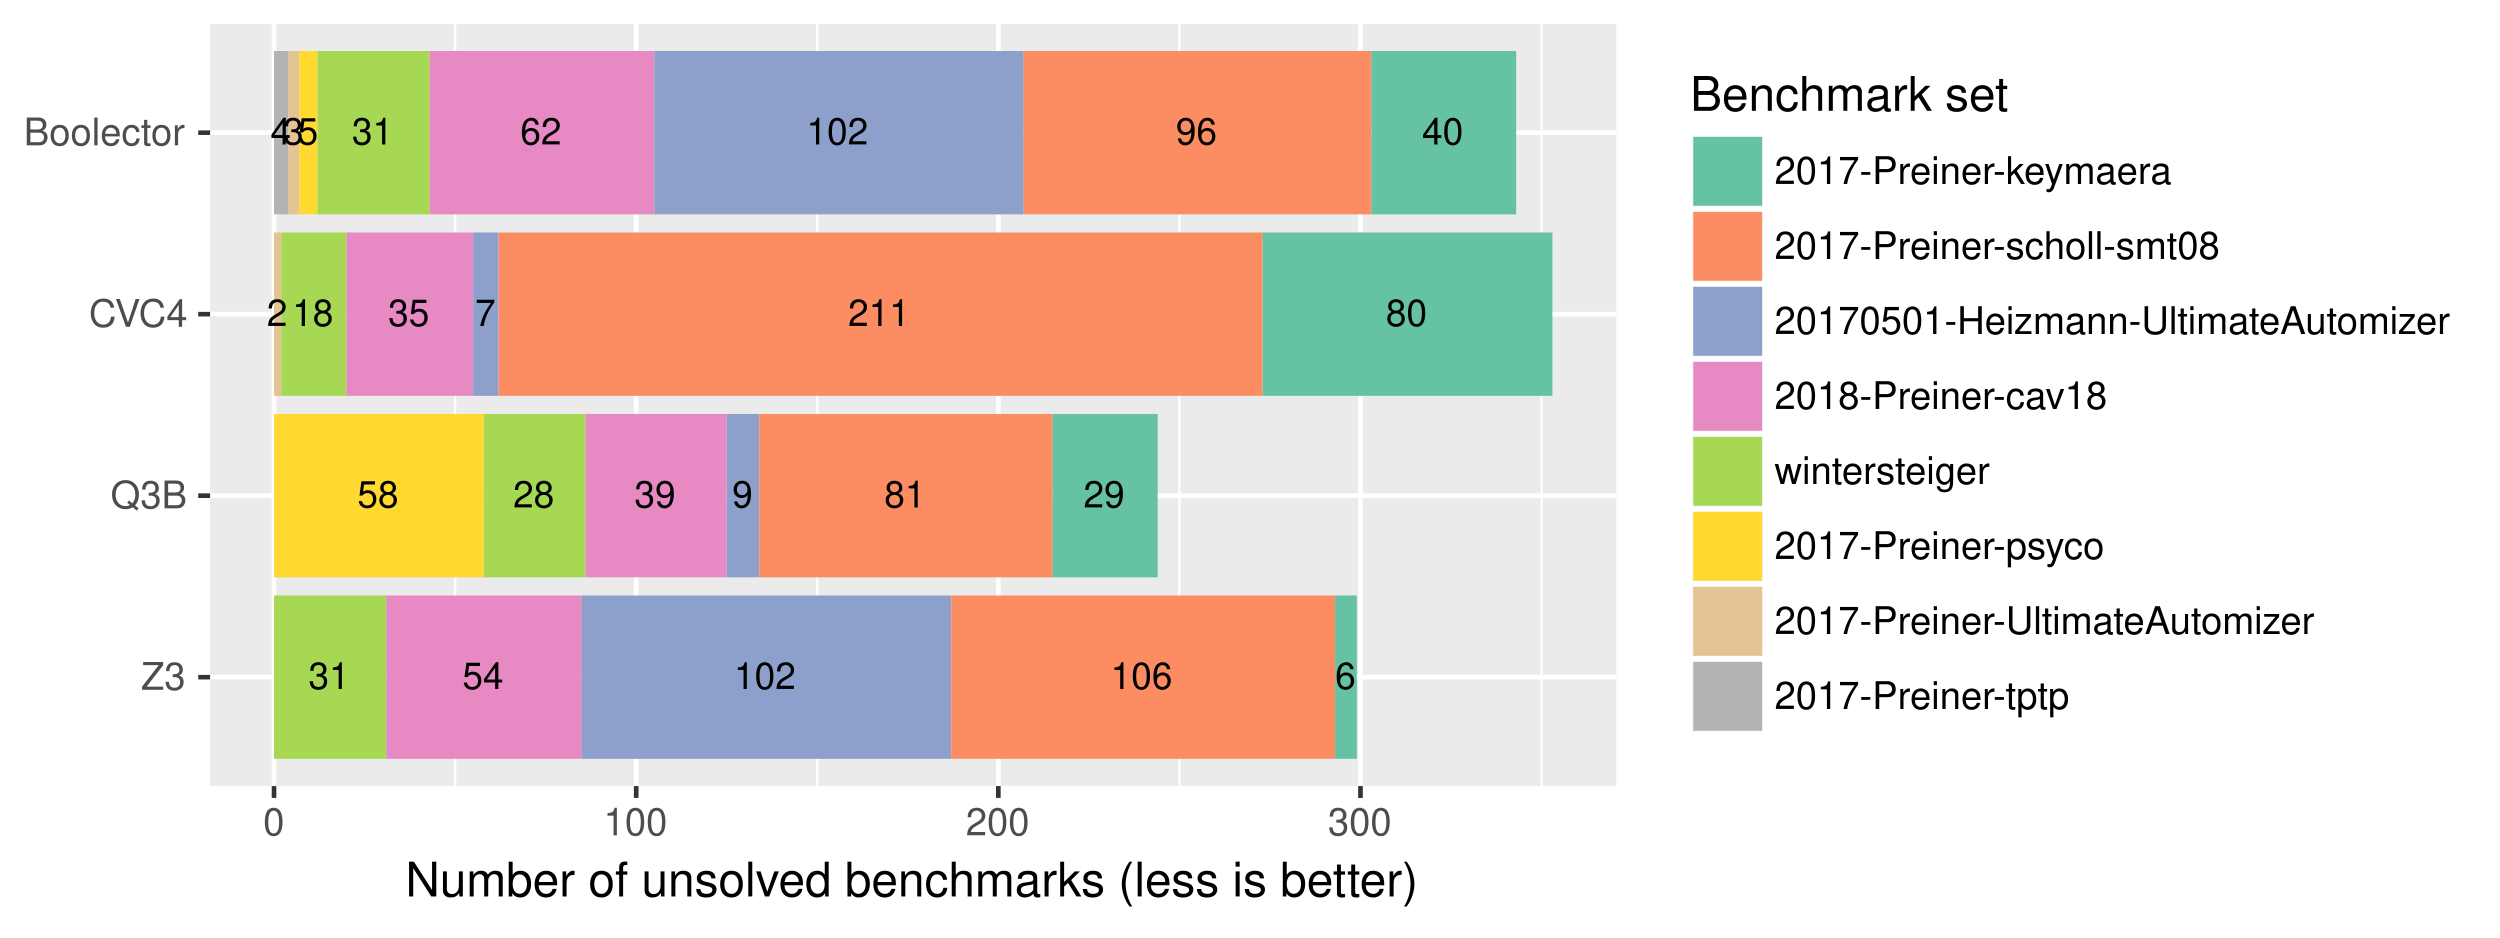 <?xml version="1.0" encoding="UTF-8"?>
<svg xmlns="http://www.w3.org/2000/svg" xmlns:xlink="http://www.w3.org/1999/xlink" width="576pt" height="216pt" viewBox="0 0 576 216" version="1.1">
<defs>
<g>
<symbol overflow="visible" id="glyph0-0">
<path style="stroke:none;" d=""/>
</symbol>
<symbol overflow="visible" id="glyph0-1">
<path style="stroke:none;" d="M 2.797 -1.5 L 2.797 0 L 3.547 0 L 3.547 -1.5 L 4.438 -1.5 L 4.438 -2.172 L 3.547 -2.172 L 3.547 -6.172 L 2.984 -6.172 L 0.234 -2.281 L 0.234 -1.5 Z M 2.797 -2.172 L 0.891 -2.172 L 2.797 -4.891 Z M 2.797 -2.172 "/>
</symbol>
<symbol overflow="visible" id="glyph0-2">
<path style="stroke:none;" d="M 4.312 -0.75 L 1.141 -0.75 C 1.219 -1.25 1.484 -1.578 2.234 -2.031 L 3.078 -2.516 C 3.922 -2.984 4.359 -3.609 4.359 -4.375 C 4.359 -4.875 4.156 -5.359 3.797 -5.688 C 3.438 -6.016 3 -6.172 2.422 -6.172 C 1.656 -6.172 1.078 -5.891 0.75 -5.359 C 0.531 -5.047 0.438 -4.656 0.422 -4.031 L 1.172 -4.031 C 1.203 -4.453 1.25 -4.703 1.359 -4.906 C 1.547 -5.281 1.938 -5.516 2.391 -5.516 C 3.078 -5.516 3.594 -5.016 3.594 -4.344 C 3.594 -3.859 3.312 -3.422 2.766 -3.125 L 1.984 -2.656 C 0.719 -1.938 0.359 -1.359 0.297 -0.016 L 4.312 -0.016 Z M 4.312 -0.75 "/>
</symbol>
<symbol overflow="visible" id="glyph0-3">
<path style="stroke:none;" d="M 1.891 -2.844 L 2.297 -2.844 C 3.109 -2.844 3.547 -2.453 3.547 -1.719 C 3.547 -0.938 3.078 -0.469 2.297 -0.469 C 1.469 -0.469 1.078 -0.891 1.031 -1.797 L 0.266 -1.797 C 0.312 -1.297 0.391 -0.969 0.531 -0.703 C 0.859 -0.109 1.438 0.203 2.266 0.203 C 3.516 0.203 4.312 -0.547 4.312 -1.719 C 4.312 -2.516 4.016 -2.938 3.297 -3.188 C 3.859 -3.422 4.141 -3.844 4.141 -4.469 C 4.141 -5.531 3.453 -6.172 2.297 -6.172 C 1.078 -6.172 0.422 -5.484 0.406 -4.188 L 1.156 -4.188 C 1.156 -4.562 1.188 -4.766 1.281 -4.953 C 1.453 -5.312 1.828 -5.516 2.297 -5.516 C 2.969 -5.516 3.375 -5.109 3.375 -4.438 C 3.375 -4.016 3.219 -3.75 2.891 -3.594 C 2.672 -3.516 2.406 -3.484 1.891 -3.469 Z M 1.891 -2.844 "/>
</symbol>
<symbol overflow="visible" id="glyph0-4">
<path style="stroke:none;" d="M 4.062 -6.047 L 0.938 -6.047 L 0.484 -2.75 L 1.172 -2.75 C 1.531 -3.172 1.812 -3.312 2.297 -3.312 C 3.109 -3.312 3.609 -2.766 3.609 -1.875 C 3.609 -1 3.109 -0.469 2.281 -0.469 C 1.625 -0.469 1.234 -0.797 1.047 -1.484 L 0.297 -1.484 C 0.406 -0.984 0.484 -0.75 0.672 -0.531 C 1 -0.062 1.625 0.203 2.297 0.203 C 3.531 0.203 4.375 -0.688 4.375 -1.969 C 4.375 -3.172 3.578 -3.984 2.422 -3.984 C 2 -3.984 1.656 -3.875 1.312 -3.625 L 1.547 -5.312 L 4.062 -5.312 Z M 4.062 -6.047 "/>
</symbol>
<symbol overflow="visible" id="glyph0-5">
<path style="stroke:none;" d="M 3.328 -3.25 C 3.969 -3.641 4.156 -3.938 4.156 -4.516 C 4.156 -5.5 3.422 -6.172 2.344 -6.172 C 1.281 -6.172 0.531 -5.5 0.531 -4.531 C 0.531 -3.938 0.719 -3.641 1.344 -3.25 C 0.656 -2.906 0.312 -2.391 0.312 -1.719 C 0.312 -0.594 1.141 0.203 2.344 0.203 C 3.547 0.203 4.375 -0.594 4.375 -1.719 C 4.375 -2.391 4.031 -2.906 3.328 -3.25 Z M 2.344 -5.5 C 2.984 -5.5 3.391 -5.125 3.391 -4.5 C 3.391 -3.922 2.984 -3.547 2.344 -3.547 C 1.703 -3.547 1.297 -3.922 1.297 -4.516 C 1.297 -5.125 1.703 -5.5 2.344 -5.5 Z M 2.344 -2.906 C 3.094 -2.906 3.609 -2.422 3.609 -1.703 C 3.609 -0.953 3.109 -0.469 2.328 -0.469 C 1.594 -0.469 1.078 -0.969 1.078 -1.688 C 1.078 -2.422 1.594 -2.906 2.344 -2.906 Z M 2.344 -2.906 "/>
</symbol>
<symbol overflow="visible" id="glyph0-6">
<path style="stroke:none;" d="M 2.203 -4.391 L 2.203 0 L 2.953 0 L 2.953 -6.172 L 2.469 -6.172 C 2.203 -5.219 2.031 -5.094 0.875 -4.938 L 0.875 -4.391 Z M 2.203 -4.391 "/>
</symbol>
<symbol overflow="visible" id="glyph0-7">
<path style="stroke:none;" d="M 0.453 -1.406 C 0.594 -0.406 1.25 0.203 2.172 0.203 C 2.844 0.203 3.438 -0.125 3.797 -0.688 C 4.172 -1.281 4.344 -2.031 4.344 -3.156 C 4.344 -4.203 4.188 -4.859 3.828 -5.406 C 3.5 -5.906 2.969 -6.172 2.297 -6.172 C 1.156 -6.172 0.328 -5.312 0.328 -4.109 C 0.328 -2.984 1.094 -2.172 2.188 -2.172 C 2.75 -2.172 3.188 -2.375 3.562 -2.844 C 3.562 -1.312 3.078 -0.469 2.219 -0.469 C 1.688 -0.469 1.328 -0.812 1.203 -1.406 Z M 2.297 -5.516 C 3 -5.516 3.531 -4.922 3.531 -4.125 C 3.531 -3.375 3.016 -2.844 2.266 -2.844 C 1.547 -2.844 1.094 -3.359 1.094 -4.172 C 1.094 -4.953 1.594 -5.516 2.297 -5.516 Z M 2.297 -5.516 "/>
</symbol>
<symbol overflow="visible" id="glyph0-8">
<path style="stroke:none;" d="M 4.25 -4.562 C 4.109 -5.578 3.453 -6.172 2.531 -6.172 C 1.875 -6.172 1.266 -5.844 0.906 -5.297 C 0.531 -4.688 0.359 -3.938 0.359 -2.812 C 0.359 -1.781 0.516 -1.125 0.875 -0.578 C 1.203 -0.062 1.734 0.203 2.391 0.203 C 3.547 0.203 4.375 -0.672 4.375 -1.875 C 4.375 -3 3.609 -3.812 2.531 -3.812 C 1.922 -3.812 1.453 -3.578 1.141 -3.125 C 1.141 -4.656 1.625 -5.5 2.484 -5.5 C 3.016 -5.5 3.375 -5.156 3.5 -4.562 Z M 2.438 -3.141 C 3.156 -3.141 3.609 -2.625 3.609 -1.812 C 3.609 -1.031 3.094 -0.469 2.406 -0.469 C 1.703 -0.469 1.172 -1.062 1.172 -1.844 C 1.172 -2.609 1.688 -3.141 2.438 -3.141 Z M 2.438 -3.141 "/>
</symbol>
<symbol overflow="visible" id="glyph0-9">
<path style="stroke:none;" d="M 2.344 -6.172 C 1.781 -6.172 1.266 -5.906 0.953 -5.5 C 0.562 -4.953 0.359 -4.125 0.359 -2.984 C 0.359 -0.906 1.047 0.203 2.344 0.203 C 3.625 0.203 4.328 -0.906 4.328 -2.938 C 4.328 -4.125 4.141 -4.938 3.734 -5.5 C 3.422 -5.922 2.922 -6.172 2.344 -6.172 Z M 2.344 -5.5 C 3.156 -5.5 3.562 -4.672 3.562 -3 C 3.562 -1.25 3.172 -0.422 2.328 -0.422 C 1.531 -0.422 1.141 -1.281 1.141 -2.984 C 1.141 -4.672 1.531 -5.5 2.344 -5.5 Z M 2.344 -5.5 "/>
</symbol>
<symbol overflow="visible" id="glyph0-10">
<path style="stroke:none;" d="M 4.438 -6.047 L 0.391 -6.047 L 0.391 -5.312 L 3.656 -5.312 C 2.219 -3.25 1.625 -1.984 1.172 0 L 1.984 0 C 2.312 -1.938 3.078 -3.594 4.438 -5.422 Z M 4.438 -6.047 "/>
</symbol>
<symbol overflow="visible" id="glyph1-0">
<path style="stroke:none;" d=""/>
</symbol>
<symbol overflow="visible" id="glyph1-1">
<path style="stroke:none;" d="M 5.109 -6.406 L 0.5 -6.406 L 0.5 -5.688 L 4.094 -5.688 L 0.25 -0.719 L 0.25 0 L 5.125 0 L 5.125 -0.719 L 1.281 -0.719 L 5.109 -5.672 Z M 5.109 -6.406 "/>
</symbol>
<symbol overflow="visible" id="glyph1-2">
<path style="stroke:none;" d="M 1.938 -2.922 L 2.359 -2.922 C 3.203 -2.922 3.656 -2.531 3.656 -1.766 C 3.656 -0.969 3.172 -0.484 2.375 -0.484 C 1.516 -0.484 1.109 -0.922 1.062 -1.844 L 0.281 -1.844 C 0.312 -1.344 0.406 -1 0.547 -0.719 C 0.875 -0.109 1.484 0.203 2.344 0.203 C 3.625 0.203 4.453 -0.578 4.453 -1.781 C 4.453 -2.594 4.141 -3.031 3.391 -3.297 C 3.969 -3.531 4.266 -3.969 4.266 -4.609 C 4.266 -5.703 3.547 -6.359 2.359 -6.359 C 1.109 -6.359 0.438 -5.656 0.406 -4.312 L 1.188 -4.312 C 1.203 -4.703 1.234 -4.922 1.328 -5.109 C 1.5 -5.469 1.891 -5.688 2.375 -5.688 C 3.062 -5.688 3.469 -5.266 3.469 -4.578 C 3.469 -4.141 3.312 -3.859 2.969 -3.719 C 2.766 -3.625 2.484 -3.594 1.938 -3.578 Z M 1.938 -2.922 "/>
</symbol>
<symbol overflow="visible" id="glyph1-3">
<path style="stroke:none;" d="M 6.453 0.016 L 5.625 -0.672 C 6.234 -1.344 6.531 -2.156 6.531 -3.172 C 6.531 -5.172 5.281 -6.516 3.438 -6.516 C 1.578 -6.516 0.328 -5.172 0.328 -3.156 C 0.328 -1.156 1.578 0.203 3.438 0.203 C 4.078 0.203 4.594 0.062 5.109 -0.25 L 6.031 0.516 Z M 4.234 -1.797 L 3.828 -1.312 L 4.484 -0.766 C 4.094 -0.578 3.812 -0.516 3.422 -0.516 C 2.062 -0.516 1.156 -1.578 1.156 -3.156 C 1.156 -4.734 2.062 -5.797 3.438 -5.797 C 4.797 -5.797 5.703 -4.734 5.703 -3.172 C 5.703 -2.328 5.484 -1.703 5.016 -1.156 Z M 4.234 -1.797 "/>
</symbol>
<symbol overflow="visible" id="glyph1-4">
<path style="stroke:none;" d="M 0.688 0 L 3.594 0 C 4.203 0 4.641 -0.172 4.984 -0.531 C 5.297 -0.875 5.484 -1.328 5.484 -1.828 C 5.484 -2.609 5.125 -3.062 4.312 -3.391 C 4.906 -3.656 5.203 -4.125 5.203 -4.781 C 5.203 -5.266 5.016 -5.672 4.688 -5.969 C 4.344 -6.266 3.922 -6.406 3.297 -6.406 L 0.688 -6.406 Z M 1.516 -3.656 L 1.516 -5.688 L 3.094 -5.688 C 3.547 -5.688 3.812 -5.625 4.031 -5.469 C 4.25 -5.281 4.375 -5.016 4.375 -4.672 C 4.375 -4.312 4.25 -4.062 4.031 -3.875 C 3.812 -3.719 3.547 -3.656 3.094 -3.656 Z M 1.516 -0.719 L 1.516 -2.922 L 3.516 -2.922 C 4.234 -2.922 4.656 -2.516 4.656 -1.828 C 4.656 -1.141 4.234 -0.719 3.516 -0.719 Z M 1.516 -0.719 "/>
</symbol>
<symbol overflow="visible" id="glyph1-5">
<path style="stroke:none;" d="M 5.828 -4.422 C 5.562 -5.828 4.766 -6.516 3.359 -6.516 C 2.484 -6.516 1.797 -6.25 1.312 -5.719 C 0.734 -5.078 0.422 -4.172 0.422 -3.125 C 0.422 -2.078 0.75 -1.172 1.344 -0.547 C 1.844 -0.031 2.484 0.203 3.312 0.203 C 4.875 0.203 5.766 -0.641 5.953 -2.344 L 5.109 -2.344 C 5.047 -1.906 4.953 -1.594 4.828 -1.344 C 4.562 -0.812 4.016 -0.516 3.328 -0.516 C 2.047 -0.516 1.234 -1.547 1.234 -3.141 C 1.234 -4.781 2 -5.797 3.25 -5.797 C 3.781 -5.797 4.25 -5.641 4.516 -5.391 C 4.766 -5.172 4.891 -4.906 4.984 -4.422 Z M 5.828 -4.422 "/>
</symbol>
<symbol overflow="visible" id="glyph1-6">
<path style="stroke:none;" d="M 3.453 0 L 5.672 -6.406 L 4.797 -6.406 L 3.031 -0.984 L 1.141 -6.406 L 0.266 -6.406 L 2.562 0 Z M 3.453 0 "/>
</symbol>
<symbol overflow="visible" id="glyph1-7">
<path style="stroke:none;" d="M 2.875 -1.547 L 2.875 0 L 3.656 0 L 3.656 -1.547 L 4.578 -1.547 L 4.578 -2.234 L 3.656 -2.234 L 3.656 -6.359 L 3.078 -6.359 L 0.25 -2.359 L 0.25 -1.547 Z M 2.875 -2.234 L 0.922 -2.234 L 2.875 -5.047 Z M 2.875 -2.234 "/>
</symbol>
<symbol overflow="visible" id="glyph1-8">
<path style="stroke:none;" d="M 2.391 -4.734 C 1.094 -4.734 0.312 -3.812 0.312 -2.266 C 0.312 -0.719 1.094 0.203 2.406 0.203 C 3.703 0.203 4.484 -0.719 4.484 -2.234 C 4.484 -3.828 3.734 -4.734 2.391 -4.734 Z M 2.406 -4.062 C 3.234 -4.062 3.719 -3.391 3.719 -2.25 C 3.719 -1.156 3.203 -0.469 2.406 -0.469 C 1.578 -0.469 1.078 -1.156 1.078 -2.266 C 1.078 -3.391 1.578 -4.062 2.406 -4.062 Z M 2.406 -4.062 "/>
</symbol>
<symbol overflow="visible" id="glyph1-9">
<path style="stroke:none;" d="M 1.344 -6.406 L 0.594 -6.406 L 0.594 0 L 1.344 0 Z M 1.344 -6.406 "/>
</symbol>
<symbol overflow="visible" id="glyph1-10">
<path style="stroke:none;" d="M 4.516 -2.062 C 4.516 -2.766 4.453 -3.188 4.328 -3.531 C 4.031 -4.281 3.328 -4.734 2.469 -4.734 C 1.172 -4.734 0.359 -3.766 0.359 -2.25 C 0.359 -0.719 1.141 0.203 2.453 0.203 C 3.5 0.203 4.234 -0.391 4.422 -1.406 L 3.672 -1.406 C 3.469 -0.797 3.062 -0.469 2.469 -0.469 C 2 -0.469 1.609 -0.688 1.359 -1.078 C 1.188 -1.344 1.125 -1.594 1.125 -2.062 Z M 1.141 -2.656 C 1.203 -3.516 1.719 -4.062 2.453 -4.062 C 3.203 -4.062 3.719 -3.484 3.719 -2.656 Z M 1.141 -2.656 "/>
</symbol>
<symbol overflow="visible" id="glyph1-11">
<path style="stroke:none;" d="M 4.141 -3.062 C 4.109 -3.516 4.016 -3.797 3.828 -4.062 C 3.516 -4.484 2.969 -4.734 2.328 -4.734 C 1.078 -4.734 0.266 -3.75 0.266 -2.219 C 0.266 -0.734 1.062 0.203 2.312 0.203 C 3.406 0.203 4.109 -0.453 4.203 -1.578 L 3.453 -1.578 C 3.328 -0.844 2.953 -0.469 2.328 -0.469 C 1.516 -0.469 1.031 -1.141 1.031 -2.219 C 1.031 -3.375 1.516 -4.062 2.312 -4.062 C 2.922 -4.062 3.312 -3.703 3.406 -3.062 Z M 4.141 -3.062 "/>
</symbol>
<symbol overflow="visible" id="glyph1-12">
<path style="stroke:none;" d="M 2.234 -4.609 L 1.484 -4.609 L 1.484 -5.875 L 0.75 -5.875 L 0.75 -4.609 L 0.125 -4.609 L 0.125 -4.016 L 0.75 -4.016 L 0.75 -0.531 C 0.75 -0.047 1.062 0.203 1.641 0.203 C 1.828 0.203 1.984 0.188 2.234 0.141 L 2.234 -0.469 C 2.125 -0.453 2.031 -0.438 1.875 -0.438 C 1.562 -0.438 1.484 -0.531 1.484 -0.859 L 1.484 -4.016 L 2.234 -4.016 Z M 2.234 -4.609 "/>
</symbol>
<symbol overflow="visible" id="glyph1-13">
<path style="stroke:none;" d="M 0.609 -4.609 L 0.609 0 L 1.344 0 L 1.344 -2.391 C 1.359 -3.5 1.812 -4 2.828 -3.969 L 2.828 -4.719 C 2.703 -4.734 2.625 -4.734 2.547 -4.734 C 2.062 -4.734 1.703 -4.453 1.281 -3.781 L 1.281 -4.609 Z M 0.609 -4.609 "/>
</symbol>
<symbol overflow="visible" id="glyph1-14">
<path style="stroke:none;" d="M 2.422 -6.359 C 1.844 -6.359 1.312 -6.094 0.984 -5.672 C 0.578 -5.109 0.375 -4.25 0.375 -3.078 C 0.375 -0.938 1.078 0.203 2.422 0.203 C 3.734 0.203 4.453 -0.938 4.453 -3.031 C 4.453 -4.25 4.266 -5.078 3.859 -5.672 C 3.531 -6.109 3.016 -6.359 2.422 -6.359 Z M 2.422 -5.672 C 3.25 -5.672 3.672 -4.828 3.672 -3.094 C 3.672 -1.281 3.266 -0.438 2.406 -0.438 C 1.578 -0.438 1.172 -1.312 1.172 -3.062 C 1.172 -4.828 1.578 -5.672 2.422 -5.672 Z M 2.422 -5.672 "/>
</symbol>
<symbol overflow="visible" id="glyph1-15">
<path style="stroke:none;" d="M 2.281 -4.531 L 2.281 0 L 3.047 0 L 3.047 -6.359 L 2.547 -6.359 C 2.266 -5.391 2.094 -5.25 0.891 -5.094 L 0.891 -4.531 Z M 2.281 -4.531 "/>
</symbol>
<symbol overflow="visible" id="glyph1-16">
<path style="stroke:none;" d="M 4.453 -0.766 L 1.172 -0.766 C 1.25 -1.297 1.531 -1.625 2.297 -2.094 L 3.172 -2.594 C 4.047 -3.062 4.5 -3.719 4.5 -4.5 C 4.5 -5.031 4.281 -5.531 3.922 -5.875 C 3.547 -6.203 3.094 -6.359 2.5 -6.359 C 1.703 -6.359 1.125 -6.078 0.781 -5.531 C 0.547 -5.203 0.453 -4.797 0.438 -4.156 L 1.219 -4.156 C 1.234 -4.594 1.297 -4.844 1.406 -5.062 C 1.594 -5.438 2 -5.688 2.469 -5.688 C 3.172 -5.688 3.703 -5.172 3.703 -4.484 C 3.703 -3.969 3.406 -3.531 2.859 -3.219 L 2.047 -2.75 C 0.75 -2 0.375 -1.406 0.297 -0.016 L 4.453 -0.016 Z M 4.453 -0.766 "/>
</symbol>
<symbol overflow="visible" id="glyph1-17">
<path style="stroke:none;" d="M 4.578 -6.234 L 0.406 -6.234 L 0.406 -5.469 L 3.781 -5.469 C 2.281 -3.359 1.688 -2.047 1.219 0 L 2.047 0 C 2.391 -2 3.172 -3.719 4.578 -5.594 Z M 4.578 -6.234 "/>
</symbol>
<symbol overflow="visible" id="glyph1-18">
<path style="stroke:none;" d="M 2.5 -2.75 L 0.406 -2.75 L 0.406 -2.109 L 2.5 -2.109 Z M 2.5 -2.75 "/>
</symbol>
<symbol overflow="visible" id="glyph1-19">
<path style="stroke:none;" d="M 1.625 -2.719 L 3.641 -2.719 C 4.141 -2.719 4.531 -2.875 4.875 -3.172 C 5.266 -3.531 5.422 -3.938 5.422 -4.531 C 5.422 -5.734 4.719 -6.406 3.453 -6.406 L 0.797 -6.406 L 0.797 0 L 1.625 0 Z M 1.625 -3.438 L 1.625 -5.688 L 3.328 -5.688 C 4.109 -5.688 4.578 -5.266 4.578 -4.562 C 4.578 -3.859 4.109 -3.438 3.328 -3.438 Z M 1.625 -3.438 "/>
</symbol>
<symbol overflow="visible" id="glyph1-20">
<path style="stroke:none;" d="M 1.312 -4.609 L 0.594 -4.609 L 0.594 0 L 1.312 0 Z M 1.312 -6.406 L 0.578 -6.406 L 0.578 -5.484 L 1.312 -5.484 Z M 1.312 -6.406 "/>
</symbol>
<symbol overflow="visible" id="glyph1-21">
<path style="stroke:none;" d="M 0.609 -4.609 L 0.609 0 L 1.359 0 L 1.359 -2.547 C 1.359 -3.484 1.844 -4.094 2.609 -4.094 C 3.188 -4.094 3.547 -3.75 3.547 -3.188 L 3.547 0 L 4.281 0 L 4.281 -3.484 C 4.281 -4.25 3.719 -4.734 2.828 -4.734 C 2.141 -4.734 1.703 -4.484 1.297 -3.828 L 1.297 -4.609 Z M 0.609 -4.609 "/>
</symbol>
<symbol overflow="visible" id="glyph1-22">
<path style="stroke:none;" d="M 1.234 -6.406 L 0.516 -6.406 L 0.516 0 L 1.234 0 L 1.234 -1.797 L 1.953 -2.5 L 3.516 0 L 4.422 0 L 2.531 -3.016 L 4.141 -4.609 L 3.188 -4.609 L 1.234 -2.656 Z M 1.234 -6.406 "/>
</symbol>
<symbol overflow="visible" id="glyph1-23">
<path style="stroke:none;" d="M 3.406 -4.609 L 2.141 -1.016 L 0.953 -4.609 L 0.172 -4.609 L 1.734 0.016 L 1.453 0.75 C 1.328 1.078 1.172 1.203 0.859 1.203 C 0.734 1.203 0.641 1.172 0.469 1.141 L 0.469 1.797 C 0.625 1.875 0.781 1.922 0.969 1.922 C 1.203 1.922 1.453 1.844 1.656 1.703 C 1.875 1.531 2.016 1.344 2.156 0.969 L 4.203 -4.609 Z M 3.406 -4.609 "/>
</symbol>
<symbol overflow="visible" id="glyph1-24">
<path style="stroke:none;" d="M 0.609 -4.609 L 0.609 0 L 1.359 0 L 1.359 -2.891 C 1.359 -3.562 1.844 -4.094 2.438 -4.094 C 2.984 -4.094 3.297 -3.766 3.297 -3.172 L 3.297 0 L 4.031 0 L 4.031 -2.891 C 4.031 -3.562 4.516 -4.094 5.109 -4.094 C 5.641 -4.094 5.969 -3.75 5.969 -3.172 L 5.969 0 L 6.703 0 L 6.703 -3.453 C 6.703 -4.281 6.234 -4.734 5.359 -4.734 C 4.75 -4.734 4.375 -4.562 3.953 -4.031 C 3.672 -4.531 3.312 -4.734 2.703 -4.734 C 2.094 -4.734 1.688 -4.516 1.297 -3.953 L 1.297 -4.609 Z M 0.609 -4.609 "/>
</symbol>
<symbol overflow="visible" id="glyph1-25">
<path style="stroke:none;" d="M 4.703 -0.438 C 4.625 -0.406 4.594 -0.406 4.547 -0.406 C 4.297 -0.406 4.156 -0.547 4.156 -0.781 L 4.156 -3.484 C 4.156 -4.297 3.547 -4.734 2.422 -4.734 C 1.734 -4.734 1.203 -4.547 0.891 -4.203 C 0.672 -3.969 0.594 -3.703 0.578 -3.25 L 1.312 -3.25 C 1.375 -3.812 1.703 -4.062 2.391 -4.062 C 3.062 -4.062 3.422 -3.812 3.422 -3.375 L 3.422 -3.188 C 3.406 -2.875 3.25 -2.75 2.656 -2.672 C 1.625 -2.547 1.453 -2.5 1.172 -2.391 C 0.641 -2.156 0.375 -1.766 0.375 -1.156 C 0.375 -0.328 0.953 0.203 1.875 0.203 C 2.469 0.203 2.922 0 3.453 -0.469 C 3.5 0 3.734 0.203 4.203 0.203 C 4.359 0.203 4.453 0.188 4.703 0.125 Z M 3.422 -1.453 C 3.422 -1.203 3.359 -1.062 3.125 -0.859 C 2.828 -0.578 2.469 -0.438 2.047 -0.438 C 1.469 -0.438 1.141 -0.719 1.141 -1.172 C 1.141 -1.656 1.453 -1.906 2.25 -2.016 C 3.031 -2.125 3.172 -2.156 3.422 -2.281 Z M 3.422 -1.453 "/>
</symbol>
<symbol overflow="visible" id="glyph1-26">
<path style="stroke:none;" d="M 3.859 -3.328 C 3.844 -4.234 3.25 -4.734 2.188 -4.734 C 1.109 -4.734 0.406 -4.188 0.406 -3.328 C 0.406 -2.609 0.781 -2.266 1.875 -2 L 2.562 -1.844 C 3.062 -1.719 3.266 -1.531 3.266 -1.203 C 3.266 -0.766 2.844 -0.469 2.203 -0.469 C 1.797 -0.469 1.469 -0.594 1.281 -0.781 C 1.172 -0.922 1.125 -1.047 1.078 -1.375 L 0.297 -1.375 C 0.328 -0.312 0.938 0.203 2.141 0.203 C 3.297 0.203 4.031 -0.375 4.031 -1.266 C 4.031 -1.938 3.656 -2.328 2.734 -2.547 L 2.031 -2.703 C 1.438 -2.844 1.172 -3.047 1.172 -3.375 C 1.172 -3.797 1.562 -4.062 2.156 -4.062 C 2.75 -4.062 3.062 -3.812 3.078 -3.328 Z M 3.859 -3.328 "/>
</symbol>
<symbol overflow="visible" id="glyph1-27">
<path style="stroke:none;" d="M 0.609 -6.406 L 0.609 0 L 1.344 0 L 1.344 -2.547 C 1.344 -3.484 1.844 -4.094 2.594 -4.094 C 2.844 -4.094 3.062 -4.031 3.25 -3.891 C 3.453 -3.734 3.547 -3.516 3.547 -3.188 L 3.547 0 L 4.281 0 L 4.281 -3.484 C 4.281 -4.25 3.719 -4.734 2.828 -4.734 C 2.172 -4.734 1.781 -4.547 1.344 -3.969 L 1.344 -6.406 Z M 0.609 -6.406 "/>
</symbol>
<symbol overflow="visible" id="glyph1-28">
<path style="stroke:none;" d="M 3.438 -3.359 C 4.094 -3.75 4.297 -4.062 4.297 -4.656 C 4.297 -5.672 3.531 -6.359 2.422 -6.359 C 1.312 -6.359 0.547 -5.672 0.547 -4.672 C 0.547 -4.062 0.75 -3.75 1.391 -3.359 C 0.672 -2.984 0.328 -2.469 0.328 -1.766 C 0.328 -0.609 1.172 0.203 2.422 0.203 C 3.656 0.203 4.516 -0.609 4.516 -1.766 C 4.516 -2.469 4.156 -2.984 3.438 -3.359 Z M 2.422 -5.672 C 3.078 -5.672 3.5 -5.281 3.5 -4.641 C 3.5 -4.047 3.062 -3.656 2.422 -3.656 C 1.766 -3.656 1.344 -4.047 1.344 -4.656 C 1.344 -5.281 1.766 -5.672 2.422 -5.672 Z M 2.422 -3 C 3.188 -3 3.719 -2.484 3.719 -1.75 C 3.719 -0.984 3.203 -0.484 2.406 -0.484 C 1.641 -0.484 1.125 -1 1.125 -1.734 C 1.125 -2.5 1.641 -3 2.422 -3 Z M 2.422 -3 "/>
</symbol>
<symbol overflow="visible" id="glyph1-29">
<path style="stroke:none;" d="M 4.188 -6.234 L 0.969 -6.234 L 0.5 -2.844 L 1.219 -2.844 C 1.578 -3.266 1.875 -3.422 2.359 -3.422 C 3.203 -3.422 3.719 -2.844 3.719 -1.922 C 3.719 -1.031 3.203 -0.484 2.359 -0.484 C 1.688 -0.484 1.266 -0.828 1.078 -1.531 L 0.312 -1.531 C 0.406 -1.016 0.5 -0.781 0.688 -0.547 C 1.031 -0.078 1.672 0.203 2.375 0.203 C 3.641 0.203 4.516 -0.719 4.516 -2.031 C 4.516 -3.266 3.688 -4.109 2.5 -4.109 C 2.062 -4.109 1.703 -4 1.344 -3.734 L 1.594 -5.469 L 4.188 -5.469 Z M 4.188 -6.234 "/>
</symbol>
<symbol overflow="visible" id="glyph1-30">
<path style="stroke:none;" d="M 4.844 -2.922 L 4.844 0 L 5.672 0 L 5.672 -6.406 L 4.844 -6.406 L 4.844 -3.641 L 1.547 -3.641 L 1.547 -6.406 L 0.734 -6.406 L 0.734 0 L 1.547 0 L 1.547 -2.922 Z M 4.844 -2.922 "/>
</symbol>
<symbol overflow="visible" id="glyph1-31">
<path style="stroke:none;" d="M 3.891 -4.609 L 0.453 -4.609 L 0.453 -3.969 L 3.031 -3.969 L 0.266 -0.656 L 0.266 0 L 4.016 0 L 4.016 -0.641 L 1.156 -0.641 L 3.891 -3.953 Z M 3.891 -4.609 "/>
</symbol>
<symbol overflow="visible" id="glyph1-32">
<path style="stroke:none;" d="M 4.859 -6.406 L 4.859 -1.906 C 4.859 -1.047 4.234 -0.516 3.203 -0.516 C 2.734 -0.516 2.344 -0.641 2.031 -0.859 C 1.719 -1.094 1.562 -1.422 1.562 -1.906 L 1.562 -6.406 L 0.75 -6.406 L 0.75 -1.906 C 0.75 -0.609 1.688 0.203 3.203 0.203 C 4.703 0.203 5.672 -0.625 5.672 -1.906 L 5.672 -6.406 Z M 4.859 -6.406 "/>
</symbol>
<symbol overflow="visible" id="glyph1-33">
<path style="stroke:none;" d="M 4.172 -1.922 L 4.828 0 L 5.75 0 L 3.5 -6.406 L 2.438 -6.406 L 0.156 0 L 1.016 0 L 1.703 -1.922 Z M 3.938 -2.609 L 1.906 -2.609 L 2.953 -5.531 Z M 3.938 -2.609 "/>
</symbol>
<symbol overflow="visible" id="glyph1-34">
<path style="stroke:none;" d="M 4.234 0 L 4.234 -4.609 L 3.516 -4.609 L 3.516 -2 C 3.516 -1.062 3.016 -0.438 2.25 -0.438 C 1.672 -0.438 1.297 -0.797 1.297 -1.344 L 1.297 -4.609 L 0.578 -4.609 L 0.578 -1.062 C 0.578 -0.297 1.141 0.203 2.047 0.203 C 2.719 0.203 3.156 -0.031 3.578 -0.641 L 3.578 0 Z M 4.234 0 "/>
</symbol>
<symbol overflow="visible" id="glyph1-35">
<path style="stroke:none;" d="M 2.5 0 L 4.281 -4.609 L 3.453 -4.609 L 2.141 -0.875 L 0.922 -4.609 L 0.094 -4.609 L 1.703 0 Z M 2.5 0 "/>
</symbol>
<symbol overflow="visible" id="glyph1-36">
<path style="stroke:none;" d="M 4.875 0 L 6.234 -4.609 L 5.406 -4.609 L 4.484 -1.016 L 3.578 -4.609 L 2.688 -4.609 L 1.797 -1.016 L 0.859 -4.609 L 0.047 -4.609 L 1.391 0 L 2.219 0 L 3.109 -3.609 L 4.031 0 Z M 4.875 0 "/>
</symbol>
<symbol overflow="visible" id="glyph1-37">
<path style="stroke:none;" d="M 3.547 -4.609 L 3.547 -3.938 C 3.188 -4.5 2.781 -4.734 2.203 -4.734 C 1.078 -4.734 0.312 -3.703 0.312 -2.219 C 0.312 -1.453 0.5 -0.891 0.891 -0.422 C 1.234 -0.016 1.672 0.203 2.141 0.203 C 2.703 0.203 3.094 -0.047 3.484 -0.625 L 3.484 -0.391 C 3.484 0.844 3.141 1.297 2.219 1.297 C 1.594 1.297 1.281 1.062 1.203 0.531 L 0.453 0.531 C 0.531 1.375 1.203 1.922 2.203 1.922 C 2.891 1.922 3.453 1.703 3.75 1.328 C 4.094 0.891 4.234 0.328 4.234 -0.75 L 4.234 -4.609 Z M 2.266 -4.062 C 3.047 -4.062 3.484 -3.406 3.484 -2.25 C 3.484 -1.125 3.031 -0.469 2.266 -0.469 C 1.516 -0.469 1.078 -1.141 1.078 -2.266 C 1.078 -3.391 1.516 -4.062 2.266 -4.062 Z M 2.266 -4.062 "/>
</symbol>
<symbol overflow="visible" id="glyph1-38">
<path style="stroke:none;" d="M 0.469 1.922 L 1.219 1.922 L 1.219 -0.484 C 1.594 -0.016 2.031 0.203 2.625 0.203 C 3.828 0.203 4.594 -0.75 4.594 -2.219 C 4.594 -3.781 3.844 -4.734 2.625 -4.734 C 2 -4.734 1.5 -4.453 1.156 -3.922 L 1.156 -4.609 L 0.469 -4.609 Z M 2.5 -4.062 C 3.312 -4.062 3.828 -3.344 3.828 -2.25 C 3.828 -1.203 3.297 -0.484 2.5 -0.484 C 1.719 -0.484 1.219 -1.188 1.219 -2.266 C 1.219 -3.359 1.719 -4.062 2.5 -4.062 Z M 2.5 -4.062 "/>
</symbol>
<symbol overflow="visible" id="glyph2-0">
<path style="stroke:none;" d=""/>
</symbol>
<symbol overflow="visible" id="glyph2-1">
<path style="stroke:none;" d="M 7.109 -8.016 L 6.141 -8.016 L 6.141 -1.469 L 1.953 -8.016 L 0.844 -8.016 L 0.844 0 L 1.797 0 L 1.797 -6.5 L 5.953 0 L 7.109 0 Z M 7.109 -8.016 "/>
</symbol>
<symbol overflow="visible" id="glyph2-2">
<path style="stroke:none;" d="M 5.297 0 L 5.297 -5.766 L 4.391 -5.766 L 4.391 -2.5 C 4.391 -1.312 3.766 -0.547 2.812 -0.547 C 2.094 -0.547 1.625 -0.984 1.625 -1.688 L 1.625 -5.766 L 0.719 -5.766 L 0.719 -1.312 C 0.719 -0.359 1.438 0.25 2.547 0.25 C 3.406 0.25 3.938 -0.047 4.484 -0.797 L 4.484 0 Z M 5.297 0 "/>
</symbol>
<symbol overflow="visible" id="glyph2-3">
<path style="stroke:none;" d="M 0.766 -5.766 L 0.766 0 L 1.688 0 L 1.688 -3.625 C 1.688 -4.453 2.297 -5.125 3.047 -5.125 C 3.734 -5.125 4.109 -4.703 4.109 -3.969 L 4.109 0 L 5.031 0 L 5.031 -3.625 C 5.031 -4.453 5.641 -5.125 6.391 -5.125 C 7.062 -5.125 7.453 -4.703 7.453 -3.969 L 7.453 0 L 8.375 0 L 8.375 -4.328 C 8.375 -5.359 7.781 -5.922 6.703 -5.922 C 5.938 -5.922 5.484 -5.703 4.938 -5.047 C 4.594 -5.672 4.141 -5.922 3.391 -5.922 C 2.625 -5.922 2.094 -5.641 1.609 -4.953 L 1.609 -5.766 Z M 0.766 -5.766 "/>
</symbol>
<symbol overflow="visible" id="glyph2-4">
<path style="stroke:none;" d="M 0.594 -8.016 L 0.594 0 L 1.422 0 L 1.422 -0.734 C 1.859 -0.062 2.438 0.25 3.25 0.25 C 4.766 0.25 5.75 -0.984 5.75 -2.906 C 5.75 -4.781 4.812 -5.922 3.281 -5.922 C 2.5 -5.922 1.938 -5.625 1.5 -4.984 L 1.5 -8.016 Z M 3.109 -5.078 C 4.141 -5.078 4.797 -4.188 4.797 -2.812 C 4.797 -1.5 4.109 -0.609 3.109 -0.609 C 2.141 -0.609 1.5 -1.484 1.5 -2.844 C 1.5 -4.188 2.141 -5.078 3.109 -5.078 Z M 3.109 -5.078 "/>
</symbol>
<symbol overflow="visible" id="glyph2-5">
<path style="stroke:none;" d="M 5.641 -2.578 C 5.641 -3.453 5.578 -3.984 5.406 -4.406 C 5.031 -5.359 4.156 -5.922 3.078 -5.922 C 1.469 -5.922 0.438 -4.703 0.438 -2.812 C 0.438 -0.906 1.438 0.25 3.062 0.25 C 4.375 0.25 5.297 -0.5 5.516 -1.75 L 4.594 -1.75 C 4.344 -0.984 3.828 -0.594 3.094 -0.594 C 2.516 -0.594 2.016 -0.859 1.703 -1.344 C 1.484 -1.672 1.406 -2 1.391 -2.578 Z M 1.422 -3.328 C 1.5 -4.391 2.141 -5.078 3.062 -5.078 C 4 -5.078 4.656 -4.359 4.656 -3.328 Z M 1.422 -3.328 "/>
</symbol>
<symbol overflow="visible" id="glyph2-6">
<path style="stroke:none;" d="M 0.766 -5.766 L 0.766 0 L 1.688 0 L 1.688 -2.984 C 1.688 -4.375 2.266 -5 3.531 -4.969 L 3.531 -5.891 C 3.375 -5.922 3.281 -5.922 3.172 -5.922 C 2.578 -5.922 2.141 -5.578 1.609 -4.719 L 1.609 -5.766 Z M 0.766 -5.766 "/>
</symbol>
<symbol overflow="visible" id="glyph2-7">
<path style="stroke:none;" d=""/>
</symbol>
<symbol overflow="visible" id="glyph2-8">
<path style="stroke:none;" d="M 2.984 -5.922 C 1.359 -5.922 0.391 -4.781 0.391 -2.844 C 0.391 -0.891 1.359 0.25 3 0.25 C 4.625 0.25 5.609 -0.906 5.609 -2.797 C 5.609 -4.797 4.656 -5.922 2.984 -5.922 Z M 3 -5.078 C 4.031 -5.078 4.656 -4.234 4.656 -2.812 C 4.656 -1.438 4.016 -0.594 3 -0.594 C 1.984 -0.594 1.359 -1.438 1.359 -2.844 C 1.359 -4.234 1.984 -5.078 3 -5.078 Z M 3 -5.078 "/>
</symbol>
<symbol overflow="visible" id="glyph2-9">
<path style="stroke:none;" d="M 2.844 -5.766 L 1.875 -5.766 L 1.875 -6.672 C 1.875 -7.047 2.094 -7.25 2.516 -7.25 C 2.594 -7.25 2.625 -7.25 2.844 -7.234 L 2.844 -8 C 2.625 -8.047 2.516 -8.047 2.328 -8.047 C 1.469 -8.047 0.969 -7.562 0.969 -6.75 L 0.969 -5.766 L 0.203 -5.766 L 0.203 -5.016 L 0.969 -5.016 L 0.969 0 L 1.875 0 L 1.875 -5.016 L 2.844 -5.016 Z M 2.844 -5.766 "/>
</symbol>
<symbol overflow="visible" id="glyph2-10">
<path style="stroke:none;" d="M 0.766 -5.766 L 0.766 0 L 1.688 0 L 1.688 -3.172 C 1.688 -4.359 2.312 -5.125 3.25 -5.125 C 3.984 -5.125 4.438 -4.688 4.438 -4 L 4.438 0 L 5.359 0 L 5.359 -4.359 C 5.359 -5.312 4.641 -5.922 3.531 -5.922 C 2.672 -5.922 2.125 -5.594 1.609 -4.797 L 1.609 -5.766 Z M 0.766 -5.766 "/>
</symbol>
<symbol overflow="visible" id="glyph2-11">
<path style="stroke:none;" d="M 4.812 -4.156 C 4.812 -5.297 4.062 -5.922 2.734 -5.922 C 1.391 -5.922 0.516 -5.234 0.516 -4.172 C 0.516 -3.266 0.984 -2.844 2.344 -2.516 L 3.203 -2.297 C 3.844 -2.141 4.094 -1.906 4.094 -1.5 C 4.094 -0.953 3.547 -0.594 2.75 -0.594 C 2.25 -0.594 1.844 -0.734 1.609 -0.984 C 1.469 -1.141 1.391 -1.312 1.344 -1.719 L 0.375 -1.719 C 0.422 -0.391 1.172 0.25 2.672 0.25 C 4.125 0.25 5.047 -0.469 5.047 -1.578 C 5.047 -2.438 4.562 -2.906 3.422 -3.172 L 2.547 -3.391 C 1.797 -3.562 1.469 -3.812 1.469 -4.219 C 1.469 -4.75 1.953 -5.078 2.688 -5.078 C 3.438 -5.078 3.828 -4.766 3.844 -4.156 Z M 4.812 -4.156 "/>
</symbol>
<symbol overflow="visible" id="glyph2-12">
<path style="stroke:none;" d="M 1.672 -8.016 L 0.75 -8.016 L 0.75 0 L 1.672 0 Z M 1.672 -8.016 "/>
</symbol>
<symbol overflow="visible" id="glyph2-13">
<path style="stroke:none;" d="M 3.141 0 L 5.344 -5.766 L 4.312 -5.766 L 2.688 -1.094 L 1.141 -5.766 L 0.109 -5.766 L 2.141 0 Z M 3.141 0 "/>
</symbol>
<symbol overflow="visible" id="glyph2-14">
<path style="stroke:none;" d="M 5.438 -8.016 L 4.531 -8.016 L 4.531 -5.031 C 4.141 -5.625 3.531 -5.922 2.766 -5.922 C 1.266 -5.922 0.281 -4.734 0.281 -2.891 C 0.281 -0.953 1.234 0.25 2.797 0.25 C 3.594 0.25 4.141 -0.047 4.625 -0.766 L 4.625 0 L 5.438 0 Z M 2.922 -5.078 C 3.906 -5.078 4.531 -4.203 4.531 -2.812 C 4.531 -1.484 3.891 -0.609 2.922 -0.609 C 1.906 -0.609 1.25 -1.5 1.25 -2.844 C 1.25 -4.188 1.906 -5.078 2.922 -5.078 Z M 2.922 -5.078 "/>
</symbol>
<symbol overflow="visible" id="glyph2-15">
<path style="stroke:none;" d="M 5.188 -3.828 C 5.141 -4.391 5.016 -4.75 4.797 -5.078 C 4.406 -5.609 3.703 -5.922 2.906 -5.922 C 1.344 -5.922 0.344 -4.703 0.344 -2.781 C 0.344 -0.922 1.328 0.25 2.891 0.25 C 4.266 0.25 5.141 -0.578 5.25 -1.984 L 4.328 -1.984 C 4.172 -1.062 3.703 -0.594 2.922 -0.594 C 1.906 -0.594 1.297 -1.422 1.297 -2.781 C 1.297 -4.219 1.891 -5.078 2.891 -5.078 C 3.656 -5.078 4.141 -4.625 4.25 -3.828 Z M 5.188 -3.828 "/>
</symbol>
<symbol overflow="visible" id="glyph2-16">
<path style="stroke:none;" d="M 0.766 -8.016 L 0.766 0 L 1.688 0 L 1.688 -3.172 C 1.688 -4.359 2.297 -5.125 3.25 -5.125 C 3.547 -5.125 3.844 -5.031 4.062 -4.875 C 4.328 -4.672 4.438 -4.406 4.438 -4 L 4.438 0 L 5.344 0 L 5.344 -4.359 C 5.344 -5.328 4.656 -5.922 3.531 -5.922 C 2.719 -5.922 2.219 -5.672 1.688 -4.969 L 1.688 -8.016 Z M 0.766 -8.016 "/>
</symbol>
<symbol overflow="visible" id="glyph2-17">
<path style="stroke:none;" d="M 5.891 -0.531 C 5.781 -0.516 5.734 -0.516 5.688 -0.516 C 5.375 -0.516 5.188 -0.688 5.188 -0.969 L 5.188 -4.359 C 5.188 -5.375 4.438 -5.922 3.031 -5.922 C 2.172 -5.922 1.5 -5.688 1.109 -5.266 C 0.844 -4.969 0.734 -4.625 0.719 -4.062 L 1.641 -4.062 C 1.719 -4.766 2.141 -5.078 2.984 -5.078 C 3.828 -5.078 4.281 -4.781 4.281 -4.219 L 4.281 -3.984 C 4.266 -3.594 4.062 -3.438 3.328 -3.344 C 2.031 -3.172 1.828 -3.141 1.469 -2.984 C 0.797 -2.703 0.469 -2.203 0.469 -1.453 C 0.469 -0.406 1.188 0.25 2.359 0.25 C 3.078 0.25 3.656 0 4.312 -0.594 C 4.375 0 4.656 0.25 5.266 0.25 C 5.453 0.25 5.578 0.234 5.891 0.156 Z M 4.281 -1.812 C 4.281 -1.5 4.188 -1.312 3.922 -1.062 C 3.547 -0.719 3.094 -0.547 2.547 -0.547 C 1.844 -0.547 1.422 -0.891 1.422 -1.469 C 1.422 -2.078 1.812 -2.391 2.812 -2.531 C 3.781 -2.656 3.969 -2.703 4.281 -2.844 Z M 4.281 -1.812 "/>
</symbol>
<symbol overflow="visible" id="glyph2-18">
<path style="stroke:none;" d="M 1.547 -8.016 L 0.641 -8.016 L 0.641 0 L 1.547 0 L 1.547 -2.25 L 2.438 -3.125 L 4.391 0 L 5.516 0 L 3.172 -3.766 L 5.172 -5.766 L 4 -5.766 L 1.547 -3.328 Z M 1.547 -8.016 "/>
</symbol>
<symbol overflow="visible" id="glyph2-19">
<path style="stroke:none;" d="M 2.594 -8.016 C 1.5 -6.578 0.797 -4.578 0.797 -2.844 C 0.797 -1.109 1.5 0.891 2.594 2.328 L 3.203 2.328 C 2.234 0.766 1.688 -1.094 1.688 -2.844 C 1.688 -4.594 2.234 -6.453 3.203 -8.016 Z M 2.594 -8.016 "/>
</symbol>
<symbol overflow="visible" id="glyph2-20">
<path style="stroke:none;" d="M 1.656 -5.766 L 0.734 -5.766 L 0.734 0 L 1.656 0 Z M 1.656 -8.016 L 0.719 -8.016 L 0.719 -6.859 L 1.656 -6.859 Z M 1.656 -8.016 "/>
</symbol>
<symbol overflow="visible" id="glyph2-21">
<path style="stroke:none;" d="M 2.797 -5.766 L 1.844 -5.766 L 1.844 -7.344 L 0.938 -7.344 L 0.938 -5.766 L 0.156 -5.766 L 0.156 -5.016 L 0.938 -5.016 L 0.938 -0.656 C 0.938 -0.062 1.328 0.25 2.047 0.25 C 2.281 0.25 2.484 0.234 2.797 0.172 L 2.797 -0.594 C 2.656 -0.562 2.547 -0.547 2.359 -0.547 C 1.953 -0.547 1.844 -0.656 1.844 -1.062 L 1.844 -5.016 L 2.797 -5.016 Z M 2.797 -5.766 "/>
</symbol>
<symbol overflow="visible" id="glyph2-22">
<path style="stroke:none;" d="M 1.016 2.328 C 2.125 0.891 2.812 -1.109 2.812 -2.844 C 2.812 -4.578 2.125 -6.578 1.016 -8.016 L 0.422 -8.016 C 1.391 -6.453 1.922 -4.594 1.922 -2.844 C 1.922 -1.094 1.391 0.766 0.422 2.328 Z M 1.016 2.328 "/>
</symbol>
<symbol overflow="visible" id="glyph2-23">
<path style="stroke:none;" d="M 0.875 0 L 4.484 0 C 5.25 0 5.812 -0.203 6.234 -0.672 C 6.641 -1.094 6.859 -1.656 6.859 -2.281 C 6.859 -3.25 6.406 -3.844 5.391 -4.234 C 6.125 -4.578 6.5 -5.156 6.5 -5.984 C 6.5 -6.578 6.281 -7.078 5.859 -7.453 C 5.438 -7.844 4.891 -8.016 4.125 -8.016 L 0.875 -8.016 Z M 1.891 -4.562 L 1.891 -7.109 L 3.875 -7.109 C 4.438 -7.109 4.766 -7.047 5.031 -6.828 C 5.328 -6.609 5.484 -6.281 5.484 -5.844 C 5.484 -5.406 5.328 -5.078 5.031 -4.844 C 4.766 -4.641 4.438 -4.562 3.875 -4.562 Z M 1.891 -0.906 L 1.891 -3.656 L 4.391 -3.656 C 5.297 -3.656 5.828 -3.141 5.828 -2.281 C 5.828 -1.422 5.297 -0.906 4.391 -0.906 Z M 1.891 -0.906 "/>
</symbol>
</g>
<clipPath id="clip1">
  <path d="M 48.41 5.48 L 373 5.48 L 373 182 L 48.41 182 Z M 48.41 5.48 "/>
</clipPath>
<clipPath id="clip2">
  <path d="M 104 5.48 L 106 5.48 L 106 182 L 104 182 Z M 104 5.48 "/>
</clipPath>
<clipPath id="clip3">
  <path d="M 188 5.48 L 189 5.48 L 189 182 L 188 182 Z M 188 5.48 "/>
</clipPath>
<clipPath id="clip4">
  <path d="M 271 5.48 L 272 5.48 L 272 182 L 271 182 Z M 271 5.48 "/>
</clipPath>
<clipPath id="clip5">
  <path d="M 354 5.48 L 356 5.48 L 356 182 L 354 182 Z M 354 5.48 "/>
</clipPath>
<clipPath id="clip6">
  <path d="M 48.41 155 L 373 155 L 373 157 L 48.41 157 Z M 48.41 155 "/>
</clipPath>
<clipPath id="clip7">
  <path d="M 48.41 113 L 373 113 L 373 115 L 48.41 115 Z M 48.41 113 "/>
</clipPath>
<clipPath id="clip8">
  <path d="M 48.41 71 L 373 71 L 373 73 L 48.41 73 Z M 48.41 71 "/>
</clipPath>
<clipPath id="clip9">
  <path d="M 48.41 30 L 373 30 L 373 32 L 48.41 32 Z M 48.41 30 "/>
</clipPath>
<clipPath id="clip10">
  <path d="M 62 5.48 L 64 5.48 L 64 182 L 62 182 Z M 62 5.48 "/>
</clipPath>
<clipPath id="clip11">
  <path d="M 146 5.48 L 148 5.48 L 148 182 L 146 182 Z M 146 5.48 "/>
</clipPath>
<clipPath id="clip12">
  <path d="M 229 5.48 L 231 5.48 L 231 182 L 229 182 Z M 229 5.48 "/>
</clipPath>
<clipPath id="clip13">
  <path d="M 312 5.48 L 314 5.48 L 314 182 L 312 182 Z M 312 5.48 "/>
</clipPath>
</defs>
<g id="surface99">
<rect x="0" y="0" width="576" height="216" style="fill:rgb(100%,100%,100%);fill-opacity:1;stroke:none;"/>
<rect x="0" y="0" width="576" height="216" style="fill:rgb(100%,100%,100%);fill-opacity:1;stroke:none;"/>
<path style="fill:none;stroke-width:1.067;stroke-linecap:round;stroke-linejoin:round;stroke:rgb(100%,100%,100%);stroke-opacity:1;stroke-miterlimit:10;" d="M 0 216 L 576 216 L 576 0 L 0 0 Z M 0 216 "/>
<g clip-path="url(#clip1)" clip-rule="nonzero">
<path style=" stroke:none;fill-rule:nonzero;fill:rgb(92.157%,92.157%,92.157%);fill-opacity:1;" d="M 48.41 181.109 L 372.402 181.109 L 372.402 5.48 L 48.41 5.48 Z M 48.41 181.109 "/>
</g>
<g clip-path="url(#clip2)" clip-rule="nonzero">
<path style="fill:none;stroke-width:0.533;stroke-linecap:butt;stroke-linejoin:round;stroke:rgb(100%,100%,100%);stroke-opacity:1;stroke-miterlimit:10;" d="M 104.855 181.109 L 104.855 5.48 "/>
</g>
<g clip-path="url(#clip3)" clip-rule="nonzero">
<path style="fill:none;stroke-width:0.533;stroke-linecap:butt;stroke-linejoin:round;stroke:rgb(100%,100%,100%);stroke-opacity:1;stroke-miterlimit:10;" d="M 188.297 181.109 L 188.297 5.48 "/>
</g>
<g clip-path="url(#clip4)" clip-rule="nonzero">
<path style="fill:none;stroke-width:0.533;stroke-linecap:butt;stroke-linejoin:round;stroke:rgb(100%,100%,100%);stroke-opacity:1;stroke-miterlimit:10;" d="M 271.734 181.109 L 271.734 5.48 "/>
</g>
<g clip-path="url(#clip5)" clip-rule="nonzero">
<path style="fill:none;stroke-width:0.533;stroke-linecap:butt;stroke-linejoin:round;stroke:rgb(100%,100%,100%);stroke-opacity:1;stroke-miterlimit:10;" d="M 355.172 181.109 L 355.172 5.48 "/>
</g>
<g clip-path="url(#clip6)" clip-rule="nonzero">
<path style="fill:none;stroke-width:1.067;stroke-linecap:butt;stroke-linejoin:round;stroke:rgb(100%,100%,100%);stroke-opacity:1;stroke-miterlimit:10;" d="M 48.41 156.02 L 372.402 156.02 "/>
</g>
<g clip-path="url(#clip7)" clip-rule="nonzero">
<path style="fill:none;stroke-width:1.067;stroke-linecap:butt;stroke-linejoin:round;stroke:rgb(100%,100%,100%);stroke-opacity:1;stroke-miterlimit:10;" d="M 48.41 114.203 L 372.402 114.203 "/>
</g>
<g clip-path="url(#clip8)" clip-rule="nonzero">
<path style="fill:none;stroke-width:1.067;stroke-linecap:butt;stroke-linejoin:round;stroke:rgb(100%,100%,100%);stroke-opacity:1;stroke-miterlimit:10;" d="M 48.41 72.387 L 372.402 72.387 "/>
</g>
<g clip-path="url(#clip9)" clip-rule="nonzero">
<path style="fill:none;stroke-width:1.067;stroke-linecap:butt;stroke-linejoin:round;stroke:rgb(100%,100%,100%);stroke-opacity:1;stroke-miterlimit:10;" d="M 48.41 30.57 L 372.402 30.57 "/>
</g>
<g clip-path="url(#clip10)" clip-rule="nonzero">
<path style="fill:none;stroke-width:1.067;stroke-linecap:butt;stroke-linejoin:round;stroke:rgb(100%,100%,100%);stroke-opacity:1;stroke-miterlimit:10;" d="M 63.137 181.109 L 63.137 5.48 "/>
</g>
<g clip-path="url(#clip11)" clip-rule="nonzero">
<path style="fill:none;stroke-width:1.067;stroke-linecap:butt;stroke-linejoin:round;stroke:rgb(100%,100%,100%);stroke-opacity:1;stroke-miterlimit:10;" d="M 146.578 181.109 L 146.578 5.48 "/>
</g>
<g clip-path="url(#clip12)" clip-rule="nonzero">
<path style="fill:none;stroke-width:1.067;stroke-linecap:butt;stroke-linejoin:round;stroke:rgb(100%,100%,100%);stroke-opacity:1;stroke-miterlimit:10;" d="M 230.016 181.109 L 230.016 5.48 "/>
</g>
<g clip-path="url(#clip13)" clip-rule="nonzero">
<path style="fill:none;stroke-width:1.067;stroke-linecap:butt;stroke-linejoin:round;stroke:rgb(100%,100%,100%);stroke-opacity:1;stroke-miterlimit:10;" d="M 313.453 181.109 L 313.453 5.48 "/>
</g>
<path style=" stroke:none;fill-rule:nonzero;fill:rgb(65.098%,84.706%,32.941%);fill-opacity:1;" d="M 63.137 174.836 L 89.004 174.836 L 89.004 137.199 L 63.137 137.199 Z M 63.137 174.836 "/>
<path style=" stroke:none;fill-rule:nonzero;fill:rgb(90.588%,54.118%,76.471%);fill-opacity:1;" d="M 89.004 174.836 L 134.062 174.836 L 134.062 137.199 L 89.004 137.199 Z M 89.004 174.836 "/>
<path style=" stroke:none;fill-rule:nonzero;fill:rgb(55.294%,62.745%,79.608%);fill-opacity:1;" d="M 134.062 174.836 L 219.172 174.836 L 219.172 137.199 L 134.062 137.199 Z M 134.062 174.836 "/>
<path style=" stroke:none;fill-rule:nonzero;fill:rgb(98.824%,55.294%,38.431%);fill-opacity:1;" d="M 219.168 174.836 L 307.613 174.836 L 307.613 137.199 L 219.168 137.199 Z M 219.168 174.836 "/>
<path style=" stroke:none;fill-rule:nonzero;fill:rgb(40%,76.078%,64.706%);fill-opacity:1;" d="M 307.613 174.836 L 312.621 174.836 L 312.621 137.199 L 307.613 137.199 Z M 307.613 174.836 "/>
<path style=" stroke:none;fill-rule:nonzero;fill:rgb(100%,85.098%,18.431%);fill-opacity:1;" d="M 63.137 133.02 L 111.531 133.02 L 111.531 95.383 L 63.137 95.383 Z M 63.137 133.02 "/>
<path style=" stroke:none;fill-rule:nonzero;fill:rgb(65.098%,84.706%,32.941%);fill-opacity:1;" d="M 111.531 133.02 L 134.895 133.02 L 134.895 95.383 L 111.531 95.383 Z M 111.531 133.02 "/>
<path style=" stroke:none;fill-rule:nonzero;fill:rgb(90.588%,54.118%,76.471%);fill-opacity:1;" d="M 134.895 133.02 L 167.438 133.02 L 167.438 95.383 L 134.895 95.383 Z M 134.895 133.02 "/>
<path style=" stroke:none;fill-rule:nonzero;fill:rgb(55.294%,62.745%,79.608%);fill-opacity:1;" d="M 167.438 133.02 L 174.945 133.02 L 174.945 95.383 L 167.438 95.383 Z M 167.438 133.02 "/>
<path style=" stroke:none;fill-rule:nonzero;fill:rgb(98.824%,55.294%,38.431%);fill-opacity:1;" d="M 174.945 133.02 L 242.531 133.02 L 242.531 95.383 L 174.945 95.383 Z M 174.945 133.02 "/>
<path style=" stroke:none;fill-rule:nonzero;fill:rgb(40%,76.078%,64.706%);fill-opacity:1;" d="M 242.531 133.02 L 266.727 133.02 L 266.727 95.383 L 242.531 95.383 Z M 242.531 133.02 "/>
<path style=" stroke:none;fill-rule:nonzero;fill:rgb(89.804%,76.863%,58.039%);fill-opacity:1;" d="M 63.137 91.203 L 64.805 91.203 L 64.805 53.566 L 63.137 53.566 Z M 63.137 91.203 "/>
<path style=" stroke:none;fill-rule:nonzero;fill:rgb(65.098%,84.706%,32.941%);fill-opacity:1;" d="M 64.809 91.203 L 79.828 91.203 L 79.828 53.566 L 64.809 53.566 Z M 64.809 91.203 "/>
<path style=" stroke:none;fill-rule:nonzero;fill:rgb(90.588%,54.118%,76.471%);fill-opacity:1;" d="M 79.824 91.203 L 109.027 91.203 L 109.027 53.566 L 79.824 53.566 Z M 79.824 91.203 "/>
<path style=" stroke:none;fill-rule:nonzero;fill:rgb(55.294%,62.745%,79.608%);fill-opacity:1;" d="M 109.027 91.203 L 114.867 91.203 L 114.867 53.566 L 109.027 53.566 Z M 109.027 91.203 "/>
<path style=" stroke:none;fill-rule:nonzero;fill:rgb(98.824%,55.294%,38.431%);fill-opacity:1;" d="M 114.871 91.203 L 290.926 91.203 L 290.926 53.566 L 114.871 53.566 Z M 114.871 91.203 "/>
<path style=" stroke:none;fill-rule:nonzero;fill:rgb(40%,76.078%,64.706%);fill-opacity:1;" d="M 290.926 91.203 L 357.676 91.203 L 357.676 53.566 L 290.926 53.566 Z M 290.926 91.203 "/>
<path style=" stroke:none;fill-rule:nonzero;fill:rgb(70.196%,70.196%,70.196%);fill-opacity:1;" d="M 63.137 49.387 L 66.473 49.387 L 66.473 11.75 L 63.137 11.75 Z M 63.137 49.387 "/>
<path style=" stroke:none;fill-rule:nonzero;fill:rgb(89.804%,76.863%,58.039%);fill-opacity:1;" d="M 66.477 49.387 L 68.98 49.387 L 68.98 11.75 L 66.477 11.75 Z M 66.477 49.387 "/>
<path style=" stroke:none;fill-rule:nonzero;fill:rgb(100%,85.098%,18.431%);fill-opacity:1;" d="M 68.98 49.387 L 73.152 49.387 L 73.152 11.75 L 68.98 11.75 Z M 68.98 49.387 "/>
<path style=" stroke:none;fill-rule:nonzero;fill:rgb(65.098%,84.706%,32.941%);fill-opacity:1;" d="M 73.152 49.387 L 99.02 49.387 L 99.02 11.75 L 73.152 11.75 Z M 73.152 49.387 "/>
<path style=" stroke:none;fill-rule:nonzero;fill:rgb(90.588%,54.118%,76.471%);fill-opacity:1;" d="M 99.016 49.387 L 150.746 49.387 L 150.746 11.75 L 99.016 11.75 Z M 99.016 49.387 "/>
<path style=" stroke:none;fill-rule:nonzero;fill:rgb(55.294%,62.745%,79.608%);fill-opacity:1;" d="M 150.75 49.387 L 235.859 49.387 L 235.859 11.75 L 150.75 11.75 Z M 150.75 49.387 "/>
<path style=" stroke:none;fill-rule:nonzero;fill:rgb(98.824%,55.294%,38.431%);fill-opacity:1;" d="M 235.855 49.387 L 315.957 49.387 L 315.957 11.75 L 235.855 11.75 Z M 235.855 49.387 "/>
<path style=" stroke:none;fill-rule:nonzero;fill:rgb(40%,76.078%,64.706%);fill-opacity:1;" d="M 315.957 49.387 L 349.332 49.387 L 349.332 11.75 L 315.957 11.75 Z M 315.957 49.387 "/>
<g style="fill:rgb(0%,0%,0%);fill-opacity:1;">
  <use xlink:href="#glyph0-1" x="62.309" y="33.292"/>
</g>
<g style="fill:rgb(0%,0%,0%);fill-opacity:1;">
  <use xlink:href="#glyph0-2" x="61.473" y="75.108"/>
</g>
<g style="fill:rgb(0%,0%,0%);fill-opacity:1;">
  <use xlink:href="#glyph0-3" x="65.227" y="33.292"/>
</g>
<g style="fill:rgb(0%,0%,0%);fill-opacity:1;">
  <use xlink:href="#glyph0-4" x="82.336" y="116.925"/>
  <use xlink:href="#glyph0-5" x="87.081" y="116.925"/>
</g>
<g style="fill:rgb(0%,0%,0%);fill-opacity:1;">
  <use xlink:href="#glyph0-4" x="68.566" y="33.292"/>
</g>
<g style="fill:rgb(0%,0%,0%);fill-opacity:1;">
  <use xlink:href="#glyph0-3" x="71.07" y="158.741"/>
  <use xlink:href="#glyph0-6" x="75.815" y="158.741"/>
</g>
<g style="fill:rgb(0%,0%,0%);fill-opacity:1;">
  <use xlink:href="#glyph0-2" x="118.215" y="116.925"/>
  <use xlink:href="#glyph0-5" x="122.96" y="116.925"/>
</g>
<g style="fill:rgb(0%,0%,0%);fill-opacity:1;">
  <use xlink:href="#glyph0-6" x="67.316" y="75.108"/>
  <use xlink:href="#glyph0-5" x="72.062" y="75.108"/>
</g>
<g style="fill:rgb(0%,0%,0%);fill-opacity:1;">
  <use xlink:href="#glyph0-3" x="81.082" y="33.292"/>
  <use xlink:href="#glyph0-6" x="85.827" y="33.292"/>
</g>
<g style="fill:rgb(0%,0%,0%);fill-opacity:1;">
  <use xlink:href="#glyph0-4" x="106.531" y="158.741"/>
  <use xlink:href="#glyph0-1" x="111.276" y="158.741"/>
</g>
<g style="fill:rgb(0%,0%,0%);fill-opacity:1;">
  <use xlink:href="#glyph0-3" x="146.164" y="116.925"/>
  <use xlink:href="#glyph0-7" x="150.909" y="116.925"/>
</g>
<g style="fill:rgb(0%,0%,0%);fill-opacity:1;">
  <use xlink:href="#glyph0-3" x="89.426" y="75.108"/>
  <use xlink:href="#glyph0-4" x="94.171" y="75.108"/>
</g>
<g style="fill:rgb(0%,0%,0%);fill-opacity:1;">
  <use xlink:href="#glyph0-8" x="119.883" y="33.292"/>
  <use xlink:href="#glyph0-2" x="124.628" y="33.292"/>
</g>
<g style="fill:rgb(0%,0%,0%);fill-opacity:1;">
  <use xlink:href="#glyph0-6" x="169.113" y="158.741"/>
  <use xlink:href="#glyph0-9" x="173.858" y="158.741"/>
  <use xlink:href="#glyph0-2" x="178.604" y="158.741"/>
</g>
<g style="fill:rgb(0%,0%,0%);fill-opacity:1;">
  <use xlink:href="#glyph0-7" x="168.691" y="116.925"/>
</g>
<g style="fill:rgb(0%,0%,0%);fill-opacity:1;">
  <use xlink:href="#glyph0-10" x="109.449" y="75.108"/>
</g>
<g style="fill:rgb(0%,0%,0%);fill-opacity:1;">
  <use xlink:href="#glyph0-6" x="185.801" y="33.292"/>
  <use xlink:href="#glyph0-9" x="190.546" y="33.292"/>
  <use xlink:href="#glyph0-2" x="195.291" y="33.292"/>
</g>
<g style="fill:rgb(0%,0%,0%);fill-opacity:1;">
  <use xlink:href="#glyph0-6" x="255.891" y="158.741"/>
  <use xlink:href="#glyph0-9" x="260.636" y="158.741"/>
  <use xlink:href="#glyph0-8" x="265.381" y="158.741"/>
</g>
<g style="fill:rgb(0%,0%,0%);fill-opacity:1;">
  <use xlink:href="#glyph0-5" x="203.738" y="116.925"/>
  <use xlink:href="#glyph0-6" x="208.483" y="116.925"/>
</g>
<g style="fill:rgb(0%,0%,0%);fill-opacity:1;">
  <use xlink:href="#glyph0-2" x="195.398" y="75.108"/>
  <use xlink:href="#glyph0-6" x="200.144" y="75.108"/>
  <use xlink:href="#glyph0-6" x="204.889" y="75.108"/>
</g>
<g style="fill:rgb(0%,0%,0%);fill-opacity:1;">
  <use xlink:href="#glyph0-7" x="270.906" y="33.292"/>
  <use xlink:href="#glyph0-8" x="275.651" y="33.292"/>
</g>
<g style="fill:rgb(0%,0%,0%);fill-opacity:1;">
  <use xlink:href="#glyph0-8" x="307.617" y="158.741"/>
</g>
<g style="fill:rgb(0%,0%,0%);fill-opacity:1;">
  <use xlink:href="#glyph0-2" x="249.629" y="116.925"/>
  <use xlink:href="#glyph0-7" x="254.374" y="116.925"/>
</g>
<g style="fill:rgb(0%,0%,0%);fill-opacity:1;">
  <use xlink:href="#glyph0-5" x="319.301" y="75.108"/>
  <use xlink:href="#glyph0-9" x="324.046" y="75.108"/>
</g>
<g style="fill:rgb(0%,0%,0%);fill-opacity:1;">
  <use xlink:href="#glyph0-1" x="327.645" y="33.292"/>
  <use xlink:href="#glyph0-9" x="332.39" y="33.292"/>
</g>
<g style="fill:rgb(30.196%,30.196%,30.196%);fill-opacity:1;">
  <use xlink:href="#glyph1-1" x="32.48" y="158.935"/>
  <use xlink:href="#glyph1-2" x="37.857" y="158.935"/>
</g>
<g style="fill:rgb(30.196%,30.196%,30.196%);fill-opacity:1;">
  <use xlink:href="#glyph1-3" x="25.48" y="117.118"/>
  <use xlink:href="#glyph1-2" x="32.327" y="117.118"/>
  <use xlink:href="#glyph1-4" x="37.22" y="117.118"/>
</g>
<g style="fill:rgb(30.196%,30.196%,30.196%);fill-opacity:1;">
  <use xlink:href="#glyph1-5" x="20.48" y="75.302"/>
  <use xlink:href="#glyph1-6" x="26.456" y="75.302"/>
  <use xlink:href="#glyph1-5" x="31.956" y="75.302"/>
  <use xlink:href="#glyph1-7" x="38.31" y="75.302"/>
</g>
<g style="fill:rgb(30.196%,30.196%,30.196%);fill-opacity:1;">
  <use xlink:href="#glyph1-4" x="5.48" y="33.485"/>
  <use xlink:href="#glyph1-8" x="11.35" y="33.485"/>
  <use xlink:href="#glyph1-8" x="16.242" y="33.485"/>
  <use xlink:href="#glyph1-9" x="21.135" y="33.485"/>
  <use xlink:href="#glyph1-10" x="23.088" y="33.485"/>
  <use xlink:href="#glyph1-11" x="27.98" y="33.485"/>
  <use xlink:href="#glyph1-12" x="32.451" y="33.485"/>
  <use xlink:href="#glyph1-8" x="34.792" y="33.485"/>
  <use xlink:href="#glyph1-13" x="39.685" y="33.485"/>
</g>
<path style="fill:none;stroke-width:1.067;stroke-linecap:butt;stroke-linejoin:round;stroke:rgb(20%,20%,20%);stroke-opacity:1;stroke-miterlimit:10;" d="M 45.672 156.02 L 48.41 156.02 "/>
<path style="fill:none;stroke-width:1.067;stroke-linecap:butt;stroke-linejoin:round;stroke:rgb(20%,20%,20%);stroke-opacity:1;stroke-miterlimit:10;" d="M 45.672 114.203 L 48.41 114.203 "/>
<path style="fill:none;stroke-width:1.067;stroke-linecap:butt;stroke-linejoin:round;stroke:rgb(20%,20%,20%);stroke-opacity:1;stroke-miterlimit:10;" d="M 45.672 72.387 L 48.41 72.387 "/>
<path style="fill:none;stroke-width:1.067;stroke-linecap:butt;stroke-linejoin:round;stroke:rgb(20%,20%,20%);stroke-opacity:1;stroke-miterlimit:10;" d="M 45.672 30.57 L 48.41 30.57 "/>
<path style="fill:none;stroke-width:1.067;stroke-linecap:butt;stroke-linejoin:round;stroke:rgb(20%,20%,20%);stroke-opacity:1;stroke-miterlimit:10;" d="M 63.137 183.848 L 63.137 181.109 "/>
<path style="fill:none;stroke-width:1.067;stroke-linecap:butt;stroke-linejoin:round;stroke:rgb(20%,20%,20%);stroke-opacity:1;stroke-miterlimit:10;" d="M 146.578 183.848 L 146.578 181.109 "/>
<path style="fill:none;stroke-width:1.067;stroke-linecap:butt;stroke-linejoin:round;stroke:rgb(20%,20%,20%);stroke-opacity:1;stroke-miterlimit:10;" d="M 230.016 183.848 L 230.016 181.109 "/>
<path style="fill:none;stroke-width:1.067;stroke-linecap:butt;stroke-linejoin:round;stroke:rgb(20%,20%,20%);stroke-opacity:1;stroke-miterlimit:10;" d="M 313.453 183.848 L 313.453 181.109 "/>
<g style="fill:rgb(30.196%,30.196%,30.196%);fill-opacity:1;">
  <use xlink:href="#glyph1-14" x="60.637" y="192.458"/>
</g>
<g style="fill:rgb(30.196%,30.196%,30.196%);fill-opacity:1;">
  <use xlink:href="#glyph1-15" x="139.078" y="192.458"/>
  <use xlink:href="#glyph1-14" x="143.971" y="192.458"/>
  <use xlink:href="#glyph1-14" x="148.863" y="192.458"/>
</g>
<g style="fill:rgb(30.196%,30.196%,30.196%);fill-opacity:1;">
  <use xlink:href="#glyph1-16" x="222.516" y="192.458"/>
  <use xlink:href="#glyph1-14" x="227.408" y="192.458"/>
  <use xlink:href="#glyph1-14" x="232.301" y="192.458"/>
</g>
<g style="fill:rgb(30.196%,30.196%,30.196%);fill-opacity:1;">
  <use xlink:href="#glyph1-2" x="305.953" y="192.458"/>
  <use xlink:href="#glyph1-14" x="310.846" y="192.458"/>
  <use xlink:href="#glyph1-14" x="315.738" y="192.458"/>
</g>
<g style="fill:rgb(0%,0%,0%);fill-opacity:1;">
  <use xlink:href="#glyph2-1" x="93.406" y="206.538"/>
  <use xlink:href="#glyph2-2" x="101.338" y="206.538"/>
  <use xlink:href="#glyph2-3" x="107.454" y="206.538"/>
  <use xlink:href="#glyph2-4" x="116.617" y="206.538"/>
  <use xlink:href="#glyph2-5" x="122.733" y="206.538"/>
  <use xlink:href="#glyph2-6" x="128.85" y="206.538"/>
  <use xlink:href="#glyph2-7" x="132.513" y="206.538"/>
  <use xlink:href="#glyph2-8" x="135.57" y="206.538"/>
  <use xlink:href="#glyph2-9" x="141.687" y="206.538"/>
  <use xlink:href="#glyph2-7" x="144.744" y="206.538"/>
  <use xlink:href="#glyph2-2" x="147.802" y="206.538"/>
  <use xlink:href="#glyph2-10" x="153.918" y="206.538"/>
  <use xlink:href="#glyph2-11" x="160.034" y="206.538"/>
  <use xlink:href="#glyph2-8" x="165.534" y="206.538"/>
  <use xlink:href="#glyph2-12" x="171.65" y="206.538"/>
  <use xlink:href="#glyph2-13" x="174.093" y="206.538"/>
  <use xlink:href="#glyph2-5" x="179.373" y="206.538"/>
  <use xlink:href="#glyph2-14" x="185.489" y="206.538"/>
  <use xlink:href="#glyph2-7" x="191.605" y="206.538"/>
  <use xlink:href="#glyph2-4" x="194.663" y="206.538"/>
  <use xlink:href="#glyph2-5" x="200.779" y="206.538"/>
  <use xlink:href="#glyph2-10" x="206.896" y="206.538"/>
  <use xlink:href="#glyph2-15" x="213.012" y="206.538"/>
  <use xlink:href="#glyph2-16" x="218.512" y="206.538"/>
  <use xlink:href="#glyph2-3" x="224.628" y="206.538"/>
  <use xlink:href="#glyph2-17" x="233.791" y="206.538"/>
  <use xlink:href="#glyph2-6" x="239.907" y="206.538"/>
  <use xlink:href="#glyph2-18" x="243.625" y="206.538"/>
  <use xlink:href="#glyph2-11" x="249.103" y="206.538"/>
  <use xlink:href="#glyph2-7" x="254.603" y="206.538"/>
  <use xlink:href="#glyph2-19" x="257.66" y="206.538"/>
  <use xlink:href="#glyph2-12" x="261.367" y="206.538"/>
  <use xlink:href="#glyph2-5" x="263.81" y="206.538"/>
  <use xlink:href="#glyph2-11" x="269.882" y="206.538"/>
  <use xlink:href="#glyph2-11" x="275.404" y="206.538"/>
  <use xlink:href="#glyph2-7" x="280.904" y="206.538"/>
  <use xlink:href="#glyph2-20" x="283.962" y="206.538"/>
  <use xlink:href="#glyph2-11" x="286.404" y="206.538"/>
  <use xlink:href="#glyph2-7" x="291.904" y="206.538"/>
  <use xlink:href="#glyph2-4" x="294.962" y="206.538"/>
  <use xlink:href="#glyph2-5" x="301.078" y="206.538"/>
  <use xlink:href="#glyph2-21" x="307.096" y="206.538"/>
  <use xlink:href="#glyph2-21" x="310.385" y="206.538"/>
  <use xlink:href="#glyph2-5" x="313.288" y="206.538"/>
  <use xlink:href="#glyph2-6" x="319.404" y="206.538"/>
  <use xlink:href="#glyph2-22" x="323.067" y="206.538"/>
</g>
<path style=" stroke:none;fill-rule:nonzero;fill:rgb(100%,100%,100%);fill-opacity:1;" d="M 383.742 174.742 L 570.52 174.742 L 570.52 11.844 L 383.742 11.844 Z M 383.742 174.742 "/>
<g style="fill:rgb(0%,0%,0%);fill-opacity:1;">
  <use xlink:href="#glyph2-23" x="389.41" y="25.534"/>
  <use xlink:href="#glyph2-5" x="396.747" y="25.534"/>
  <use xlink:href="#glyph2-10" x="402.863" y="25.534"/>
  <use xlink:href="#glyph2-15" x="408.979" y="25.534"/>
  <use xlink:href="#glyph2-16" x="414.479" y="25.534"/>
  <use xlink:href="#glyph2-3" x="420.596" y="25.534"/>
  <use xlink:href="#glyph2-17" x="429.759" y="25.534"/>
  <use xlink:href="#glyph2-6" x="435.875" y="25.534"/>
  <use xlink:href="#glyph2-18" x="439.593" y="25.534"/>
  <use xlink:href="#glyph2-7" x="445.093" y="25.534"/>
  <use xlink:href="#glyph2-11" x="448.15" y="25.534"/>
  <use xlink:href="#glyph2-5" x="453.65" y="25.534"/>
  <use xlink:href="#glyph2-21" x="459.668" y="25.534"/>
</g>
<path style="fill-rule:nonzero;fill:rgb(94.902%,94.902%,94.902%);fill-opacity:1;stroke-width:1.067;stroke-linecap:round;stroke-linejoin:round;stroke:rgb(100%,100%,100%);stroke-opacity:1;stroke-miterlimit:10;" d="M 389.41 48.113 L 406.691 48.113 L 406.691 30.832 L 389.41 30.832 Z M 389.41 48.113 "/>
<path style=" stroke:none;fill-rule:nonzero;fill:rgb(40%,76.078%,64.706%);fill-opacity:1;" d="M 390.121 47.406 L 405.984 47.406 L 405.984 31.543 L 390.121 31.543 Z M 390.121 47.406 "/>
<path style="fill-rule:nonzero;fill:rgb(94.902%,94.902%,94.902%);fill-opacity:1;stroke-width:1.067;stroke-linecap:round;stroke-linejoin:round;stroke:rgb(100%,100%,100%);stroke-opacity:1;stroke-miterlimit:10;" d="M 389.41 65.395 L 406.691 65.395 L 406.691 48.113 L 389.41 48.113 Z M 389.41 65.395 "/>
<path style=" stroke:none;fill-rule:nonzero;fill:rgb(98.824%,55.294%,38.431%);fill-opacity:1;" d="M 390.121 64.688 L 405.984 64.688 L 405.984 48.824 L 390.121 48.824 Z M 390.121 64.688 "/>
<path style="fill-rule:nonzero;fill:rgb(94.902%,94.902%,94.902%);fill-opacity:1;stroke-width:1.067;stroke-linecap:round;stroke-linejoin:round;stroke:rgb(100%,100%,100%);stroke-opacity:1;stroke-miterlimit:10;" d="M 389.41 82.676 L 406.691 82.676 L 406.691 65.395 L 389.41 65.395 Z M 389.41 82.676 "/>
<path style=" stroke:none;fill-rule:nonzero;fill:rgb(55.294%,62.745%,79.608%);fill-opacity:1;" d="M 390.121 81.965 L 405.984 81.965 L 405.984 66.102 L 390.121 66.102 Z M 390.121 81.965 "/>
<path style="fill-rule:nonzero;fill:rgb(94.902%,94.902%,94.902%);fill-opacity:1;stroke-width:1.067;stroke-linecap:round;stroke-linejoin:round;stroke:rgb(100%,100%,100%);stroke-opacity:1;stroke-miterlimit:10;" d="M 389.41 99.953 L 406.691 99.953 L 406.691 82.672 L 389.41 82.672 Z M 389.41 99.953 "/>
<path style=" stroke:none;fill-rule:nonzero;fill:rgb(90.588%,54.118%,76.471%);fill-opacity:1;" d="M 390.121 99.246 L 405.984 99.246 L 405.984 83.383 L 390.121 83.383 Z M 390.121 99.246 "/>
<path style="fill-rule:nonzero;fill:rgb(94.902%,94.902%,94.902%);fill-opacity:1;stroke-width:1.067;stroke-linecap:round;stroke-linejoin:round;stroke:rgb(100%,100%,100%);stroke-opacity:1;stroke-miterlimit:10;" d="M 389.41 117.234 L 406.691 117.234 L 406.691 99.953 L 389.41 99.953 Z M 389.41 117.234 "/>
<path style=" stroke:none;fill-rule:nonzero;fill:rgb(65.098%,84.706%,32.941%);fill-opacity:1;" d="M 390.121 116.527 L 405.984 116.527 L 405.984 100.664 L 390.121 100.664 Z M 390.121 116.527 "/>
<path style="fill-rule:nonzero;fill:rgb(94.902%,94.902%,94.902%);fill-opacity:1;stroke-width:1.067;stroke-linecap:round;stroke-linejoin:round;stroke:rgb(100%,100%,100%);stroke-opacity:1;stroke-miterlimit:10;" d="M 389.41 134.516 L 406.691 134.516 L 406.691 117.234 L 389.41 117.234 Z M 389.41 134.516 "/>
<path style=" stroke:none;fill-rule:nonzero;fill:rgb(100%,85.098%,18.431%);fill-opacity:1;" d="M 390.121 133.805 L 405.984 133.805 L 405.984 117.941 L 390.121 117.941 Z M 390.121 133.805 "/>
<path style="fill-rule:nonzero;fill:rgb(94.902%,94.902%,94.902%);fill-opacity:1;stroke-width:1.067;stroke-linecap:round;stroke-linejoin:round;stroke:rgb(100%,100%,100%);stroke-opacity:1;stroke-miterlimit:10;" d="M 389.41 151.793 L 406.691 151.793 L 406.691 134.512 L 389.41 134.512 Z M 389.41 151.793 "/>
<path style=" stroke:none;fill-rule:nonzero;fill:rgb(89.804%,76.863%,58.039%);fill-opacity:1;" d="M 390.121 151.086 L 405.984 151.086 L 405.984 135.223 L 390.121 135.223 Z M 390.121 151.086 "/>
<path style="fill-rule:nonzero;fill:rgb(94.902%,94.902%,94.902%);fill-opacity:1;stroke-width:1.067;stroke-linecap:round;stroke-linejoin:round;stroke:rgb(100%,100%,100%);stroke-opacity:1;stroke-miterlimit:10;" d="M 389.41 169.074 L 406.691 169.074 L 406.691 151.793 L 389.41 151.793 Z M 389.41 169.074 "/>
<path style=" stroke:none;fill-rule:nonzero;fill:rgb(70.196%,70.196%,70.196%);fill-opacity:1;" d="M 390.121 168.367 L 405.984 168.367 L 405.984 152.504 L 390.121 152.504 Z M 390.121 168.367 "/>
<g style="fill:rgb(0%,0%,0%);fill-opacity:1;">
  <use xlink:href="#glyph1-16" x="408.852" y="42.388"/>
  <use xlink:href="#glyph1-14" x="413.744" y="42.388"/>
  <use xlink:href="#glyph1-15" x="418.637" y="42.388"/>
  <use xlink:href="#glyph1-17" x="423.529" y="42.388"/>
  <use xlink:href="#glyph1-18" x="428.422" y="42.388"/>
  <use xlink:href="#glyph1-19" x="431.353" y="42.388"/>
  <use xlink:href="#glyph1-13" x="437.222" y="42.388"/>
  <use xlink:href="#glyph1-10" x="440.064" y="42.388"/>
  <use xlink:href="#glyph1-20" x="444.957" y="42.388"/>
  <use xlink:href="#glyph1-21" x="446.91" y="42.388"/>
  <use xlink:href="#glyph1-10" x="451.803" y="42.388"/>
  <use xlink:href="#glyph1-13" x="456.695" y="42.388"/>
  <use xlink:href="#glyph1-18" x="459.195" y="42.388"/>
  <use xlink:href="#glyph1-22" x="462.126" y="42.388"/>
  <use xlink:href="#glyph1-10" x="466.342" y="42.388"/>
  <use xlink:href="#glyph1-23" x="471.05" y="42.388"/>
  <use xlink:href="#glyph1-24" x="475.45" y="42.388"/>
  <use xlink:href="#glyph1-25" x="482.78" y="42.388"/>
  <use xlink:href="#glyph1-10" x="487.673" y="42.388"/>
  <use xlink:href="#glyph1-13" x="492.565" y="42.388"/>
  <use xlink:href="#glyph1-25" x="495.461" y="42.388"/>
</g>
<g style="fill:rgb(0%,0%,0%);fill-opacity:1;">
  <use xlink:href="#glyph1-16" x="408.852" y="59.669"/>
  <use xlink:href="#glyph1-14" x="413.744" y="59.669"/>
  <use xlink:href="#glyph1-15" x="418.637" y="59.669"/>
  <use xlink:href="#glyph1-17" x="423.529" y="59.669"/>
  <use xlink:href="#glyph1-18" x="428.422" y="59.669"/>
  <use xlink:href="#glyph1-19" x="431.353" y="59.669"/>
  <use xlink:href="#glyph1-13" x="437.222" y="59.669"/>
  <use xlink:href="#glyph1-10" x="440.064" y="59.669"/>
  <use xlink:href="#glyph1-20" x="444.957" y="59.669"/>
  <use xlink:href="#glyph1-21" x="446.91" y="59.669"/>
  <use xlink:href="#glyph1-10" x="451.803" y="59.669"/>
  <use xlink:href="#glyph1-13" x="456.695" y="59.669"/>
  <use xlink:href="#glyph1-18" x="459.195" y="59.669"/>
  <use xlink:href="#glyph1-26" x="462.091" y="59.669"/>
  <use xlink:href="#glyph1-11" x="466.491" y="59.669"/>
  <use xlink:href="#glyph1-27" x="470.892" y="59.669"/>
  <use xlink:href="#glyph1-8" x="475.784" y="59.669"/>
  <use xlink:href="#glyph1-9" x="480.677" y="59.669"/>
  <use xlink:href="#glyph1-9" x="482.63" y="59.669"/>
  <use xlink:href="#glyph1-18" x="484.583" y="59.669"/>
  <use xlink:href="#glyph1-26" x="487.479" y="59.669"/>
  <use xlink:href="#glyph1-24" x="491.879" y="59.669"/>
  <use xlink:href="#glyph1-12" x="499.209" y="59.669"/>
  <use xlink:href="#glyph1-14" x="501.655" y="59.669"/>
  <use xlink:href="#glyph1-28" x="506.548" y="59.669"/>
</g>
<g style="fill:rgb(0%,0%,0%);fill-opacity:1;">
  <use xlink:href="#glyph1-16" x="408.852" y="76.95"/>
  <use xlink:href="#glyph1-14" x="413.744" y="76.95"/>
  <use xlink:href="#glyph1-15" x="418.637" y="76.95"/>
  <use xlink:href="#glyph1-17" x="423.529" y="76.95"/>
  <use xlink:href="#glyph1-14" x="428.422" y="76.95"/>
  <use xlink:href="#glyph1-29" x="433.314" y="76.95"/>
  <use xlink:href="#glyph1-14" x="438.207" y="76.95"/>
  <use xlink:href="#glyph1-15" x="443.1" y="76.95"/>
  <use xlink:href="#glyph1-18" x="447.992" y="76.95"/>
  <use xlink:href="#glyph1-30" x="450.923" y="76.95"/>
  <use xlink:href="#glyph1-10" x="457.276" y="76.95"/>
  <use xlink:href="#glyph1-20" x="462.169" y="76.95"/>
  <use xlink:href="#glyph1-31" x="464.025" y="76.95"/>
  <use xlink:href="#glyph1-24" x="468.426" y="76.95"/>
  <use xlink:href="#glyph1-25" x="475.756" y="76.95"/>
  <use xlink:href="#glyph1-21" x="480.648" y="76.95"/>
  <use xlink:href="#glyph1-21" x="485.541" y="76.95"/>
  <use xlink:href="#glyph1-18" x="490.434" y="76.95"/>
  <use xlink:href="#glyph1-32" x="493.364" y="76.95"/>
  <use xlink:href="#glyph1-9" x="499.718" y="76.95"/>
  <use xlink:href="#glyph1-12" x="501.671" y="76.95"/>
  <use xlink:href="#glyph1-20" x="504.073" y="76.95"/>
  <use xlink:href="#glyph1-24" x="506.026" y="76.95"/>
  <use xlink:href="#glyph1-25" x="513.356" y="76.95"/>
  <use xlink:href="#glyph1-12" x="518.152" y="76.95"/>
  <use xlink:href="#glyph1-10" x="520.476" y="76.95"/>
  <use xlink:href="#glyph1-33" x="525.368" y="76.95"/>
  <use xlink:href="#glyph1-34" x="531.141" y="76.95"/>
  <use xlink:href="#glyph1-12" x="536.033" y="76.95"/>
  <use xlink:href="#glyph1-8" x="538.374" y="76.95"/>
  <use xlink:href="#glyph1-24" x="543.267" y="76.95"/>
  <use xlink:href="#glyph1-20" x="550.597" y="76.95"/>
  <use xlink:href="#glyph1-31" x="552.453" y="76.95"/>
  <use xlink:href="#glyph1-10" x="556.651" y="76.95"/>
  <use xlink:href="#glyph1-13" x="561.544" y="76.95"/>
</g>
<g style="fill:rgb(0%,0%,0%);fill-opacity:1;">
  <use xlink:href="#glyph1-16" x="408.852" y="94.231"/>
  <use xlink:href="#glyph1-14" x="413.744" y="94.231"/>
  <use xlink:href="#glyph1-15" x="418.637" y="94.231"/>
  <use xlink:href="#glyph1-28" x="423.529" y="94.231"/>
  <use xlink:href="#glyph1-18" x="428.422" y="94.231"/>
  <use xlink:href="#glyph1-19" x="431.353" y="94.231"/>
  <use xlink:href="#glyph1-13" x="437.222" y="94.231"/>
  <use xlink:href="#glyph1-10" x="440.064" y="94.231"/>
  <use xlink:href="#glyph1-20" x="444.957" y="94.231"/>
  <use xlink:href="#glyph1-21" x="446.91" y="94.231"/>
  <use xlink:href="#glyph1-10" x="451.803" y="94.231"/>
  <use xlink:href="#glyph1-13" x="456.695" y="94.231"/>
  <use xlink:href="#glyph1-18" x="459.195" y="94.231"/>
  <use xlink:href="#glyph1-11" x="462.126" y="94.231"/>
  <use xlink:href="#glyph1-25" x="466.588" y="94.231"/>
  <use xlink:href="#glyph1-35" x="471.305" y="94.231"/>
  <use xlink:href="#glyph1-15" x="475.705" y="94.231"/>
  <use xlink:href="#glyph1-28" x="480.598" y="94.231"/>
</g>
<g style="fill:rgb(0%,0%,0%);fill-opacity:1;">
  <use xlink:href="#glyph1-36" x="408.852" y="111.509"/>
  <use xlink:href="#glyph1-20" x="415.205" y="111.509"/>
  <use xlink:href="#glyph1-21" x="417.158" y="111.509"/>
  <use xlink:href="#glyph1-12" x="422.051" y="111.509"/>
  <use xlink:href="#glyph1-10" x="424.374" y="111.509"/>
  <use xlink:href="#glyph1-13" x="429.267" y="111.509"/>
  <use xlink:href="#glyph1-26" x="432.241" y="111.509"/>
  <use xlink:href="#glyph1-12" x="436.615" y="111.509"/>
  <use xlink:href="#glyph1-10" x="438.938" y="111.509"/>
  <use xlink:href="#glyph1-20" x="443.831" y="111.509"/>
  <use xlink:href="#glyph1-37" x="445.775" y="111.509"/>
  <use xlink:href="#glyph1-10" x="450.624" y="111.509"/>
  <use xlink:href="#glyph1-13" x="455.517" y="111.509"/>
</g>
<g style="fill:rgb(0%,0%,0%);fill-opacity:1;">
  <use xlink:href="#glyph1-16" x="408.852" y="128.79"/>
  <use xlink:href="#glyph1-14" x="413.744" y="128.79"/>
  <use xlink:href="#glyph1-15" x="418.637" y="128.79"/>
  <use xlink:href="#glyph1-17" x="423.529" y="128.79"/>
  <use xlink:href="#glyph1-18" x="428.422" y="128.79"/>
  <use xlink:href="#glyph1-19" x="431.353" y="128.79"/>
  <use xlink:href="#glyph1-13" x="437.222" y="128.79"/>
  <use xlink:href="#glyph1-10" x="440.064" y="128.79"/>
  <use xlink:href="#glyph1-20" x="444.957" y="128.79"/>
  <use xlink:href="#glyph1-21" x="446.91" y="128.79"/>
  <use xlink:href="#glyph1-10" x="451.803" y="128.79"/>
  <use xlink:href="#glyph1-13" x="456.695" y="128.79"/>
  <use xlink:href="#glyph1-18" x="459.195" y="128.79"/>
  <use xlink:href="#glyph1-38" x="462.126" y="128.79"/>
  <use xlink:href="#glyph1-26" x="467.019" y="128.79"/>
  <use xlink:href="#glyph1-23" x="471.261" y="128.79"/>
  <use xlink:href="#glyph1-11" x="475.485" y="128.79"/>
  <use xlink:href="#glyph1-8" x="479.956" y="128.79"/>
</g>
<g style="fill:rgb(0%,0%,0%);fill-opacity:1;">
  <use xlink:href="#glyph1-16" x="408.852" y="146.071"/>
  <use xlink:href="#glyph1-14" x="413.744" y="146.071"/>
  <use xlink:href="#glyph1-15" x="418.637" y="146.071"/>
  <use xlink:href="#glyph1-17" x="423.529" y="146.071"/>
  <use xlink:href="#glyph1-18" x="428.422" y="146.071"/>
  <use xlink:href="#glyph1-19" x="431.353" y="146.071"/>
  <use xlink:href="#glyph1-13" x="437.222" y="146.071"/>
  <use xlink:href="#glyph1-10" x="440.064" y="146.071"/>
  <use xlink:href="#glyph1-20" x="444.957" y="146.071"/>
  <use xlink:href="#glyph1-21" x="446.91" y="146.071"/>
  <use xlink:href="#glyph1-10" x="451.803" y="146.071"/>
  <use xlink:href="#glyph1-13" x="456.695" y="146.071"/>
  <use xlink:href="#glyph1-18" x="459.195" y="146.071"/>
  <use xlink:href="#glyph1-32" x="462.126" y="146.071"/>
  <use xlink:href="#glyph1-9" x="468.479" y="146.071"/>
  <use xlink:href="#glyph1-12" x="470.433" y="146.071"/>
  <use xlink:href="#glyph1-20" x="472.835" y="146.071"/>
  <use xlink:href="#glyph1-24" x="474.788" y="146.071"/>
  <use xlink:href="#glyph1-25" x="482.118" y="146.071"/>
  <use xlink:href="#glyph1-12" x="486.914" y="146.071"/>
  <use xlink:href="#glyph1-10" x="489.237" y="146.071"/>
  <use xlink:href="#glyph1-33" x="494.13" y="146.071"/>
  <use xlink:href="#glyph1-34" x="499.902" y="146.071"/>
  <use xlink:href="#glyph1-12" x="504.795" y="146.071"/>
  <use xlink:href="#glyph1-8" x="507.136" y="146.071"/>
  <use xlink:href="#glyph1-24" x="512.028" y="146.071"/>
  <use xlink:href="#glyph1-20" x="519.358" y="146.071"/>
  <use xlink:href="#glyph1-31" x="521.215" y="146.071"/>
  <use xlink:href="#glyph1-10" x="525.413" y="146.071"/>
  <use xlink:href="#glyph1-13" x="530.306" y="146.071"/>
</g>
<g style="fill:rgb(0%,0%,0%);fill-opacity:1;">
  <use xlink:href="#glyph1-16" x="408.852" y="163.349"/>
  <use xlink:href="#glyph1-14" x="413.744" y="163.349"/>
  <use xlink:href="#glyph1-15" x="418.637" y="163.349"/>
  <use xlink:href="#glyph1-17" x="423.529" y="163.349"/>
  <use xlink:href="#glyph1-18" x="428.422" y="163.349"/>
  <use xlink:href="#glyph1-19" x="431.353" y="163.349"/>
  <use xlink:href="#glyph1-13" x="437.222" y="163.349"/>
  <use xlink:href="#glyph1-10" x="440.064" y="163.349"/>
  <use xlink:href="#glyph1-20" x="444.957" y="163.349"/>
  <use xlink:href="#glyph1-21" x="446.91" y="163.349"/>
  <use xlink:href="#glyph1-10" x="451.803" y="163.349"/>
  <use xlink:href="#glyph1-13" x="456.695" y="163.349"/>
  <use xlink:href="#glyph1-18" x="459.195" y="163.349"/>
  <use xlink:href="#glyph1-12" x="462.091" y="163.349"/>
  <use xlink:href="#glyph1-38" x="464.555" y="163.349"/>
  <use xlink:href="#glyph1-12" x="469.421" y="163.349"/>
  <use xlink:href="#glyph1-38" x="471.885" y="163.349"/>
</g>
</g>
</svg>
